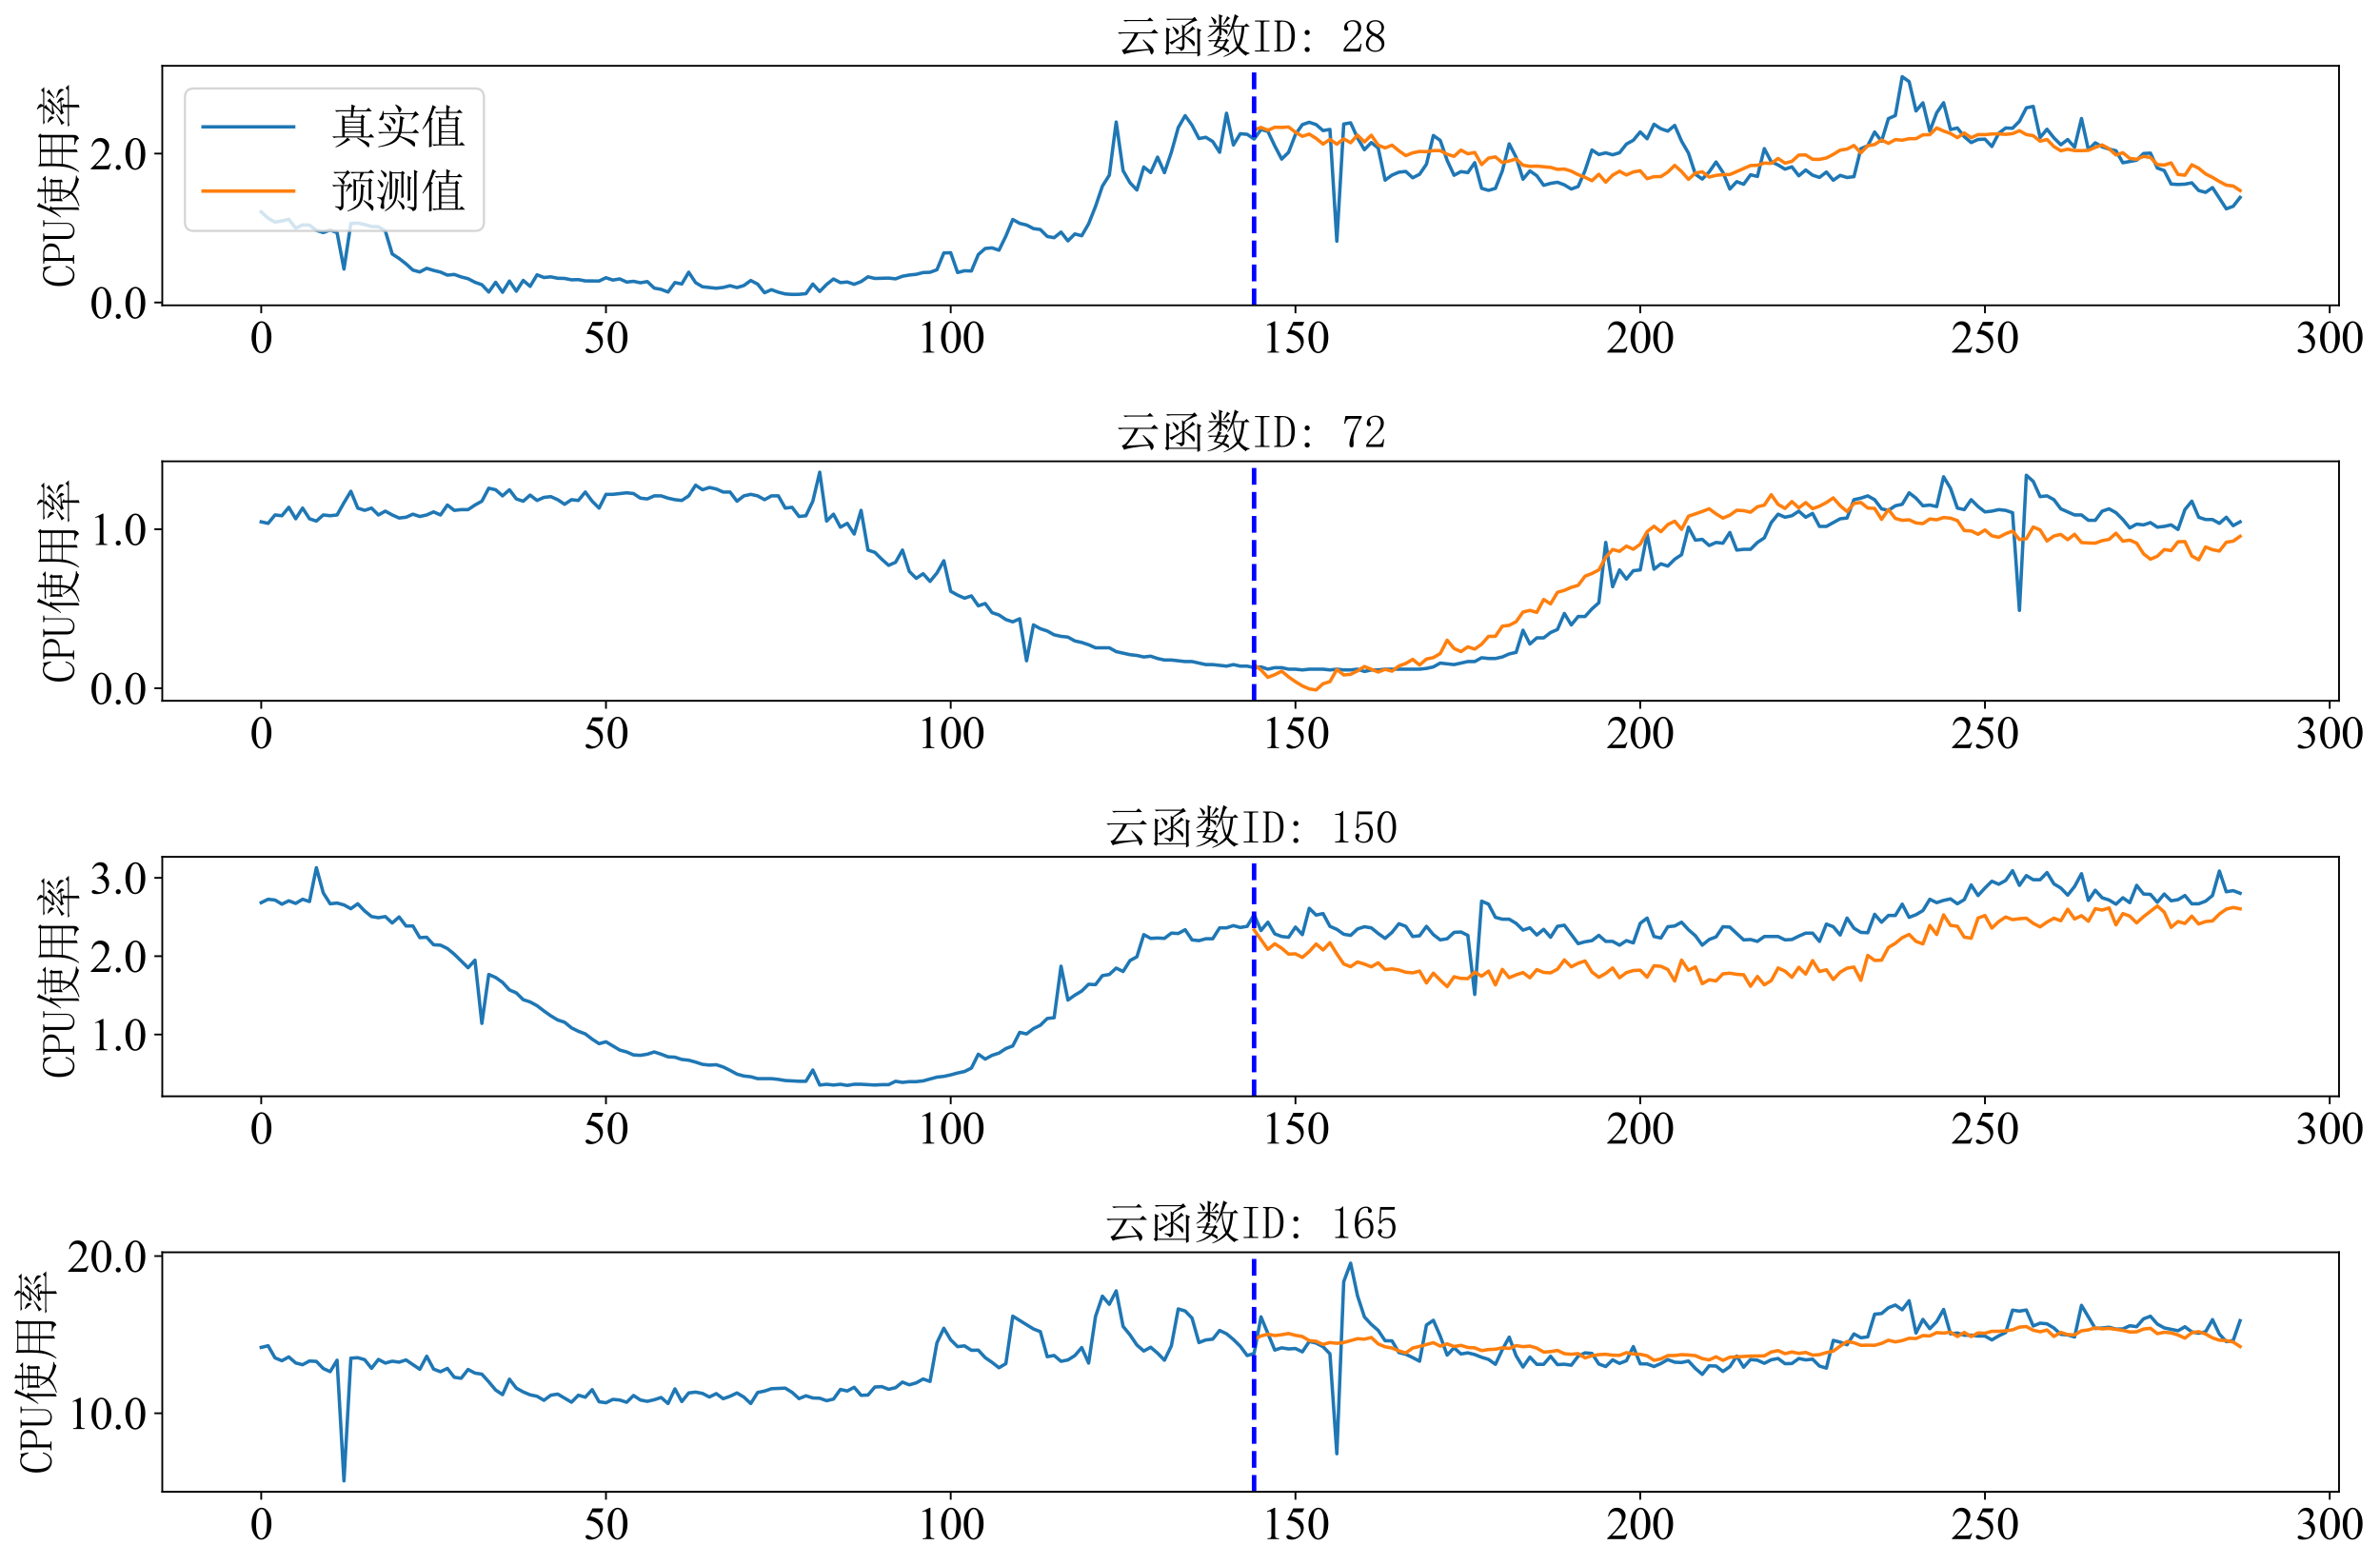 <?xml version="1.0" encoding="utf-8" standalone="no"?>
<!DOCTYPE svg PUBLIC "-//W3C//DTD SVG 1.1//EN"
  "http://www.w3.org/Graphics/SVG/1.1/DTD/svg11.dtd">
<svg xmlns:xlink="http://www.w3.org/1999/xlink" width="1050.655pt" height="690.954pt" viewBox="0 0 1050.655 690.954" xmlns="http://www.w3.org/2000/svg" version="1.1">
 <defs>
  <style type="text/css">*{stroke-linejoin: round; stroke-linecap: butt}</style>
 </defs>
 <g id="figure_1">
  <g id="patch_1">
   <path d="M 0 690.954 
L 1050.655 690.954 
L 1050.655 0 
L 0 0 
z
" style="fill: #ffffff"/>
  </g>
  <g id="axes_1">
   <g id="patch_2">
    <path d="M 71.638 134.788 
L 1032.564 134.788 
L 1032.564 29.059 
L 71.638 29.059 
z
" style="fill: #ffffff"/>
   </g>
   <g id="matplotlib.axis_1">
    <g id="xtick_1">
     <g id="line2d_1">
      <defs>
       <path id="mbbca882f4d" d="M 0 0 
L 0 3.5 
" style="stroke: #000000; stroke-width: 0.8"/>
      </defs>
      <g>
       <use xlink:href="#mbbca882f4d" x="115.316" y="134.788" style="stroke: #000000; stroke-width: 0.8"/>
      </g>
     </g>
     <g id="text_1">
      <!-- 0 -->
      <g transform="translate(110.316 155.676) scale(0.2 -0.2)">
       <defs>
        <path id="TimesNewRomanPSMT-30" d="M 231 2094 
Q 231 2819 450 3342 
Q 669 3866 1031 4122 
Q 1313 4325 1613 4325 
Q 2100 4325 2488 3828 
Q 2972 3213 2972 2159 
Q 2972 1422 2759 906 
Q 2547 391 2217 158 
Q 1888 -75 1581 -75 
Q 975 -75 572 641 
Q 231 1244 231 2094 
z
M 844 2016 
Q 844 1141 1059 588 
Q 1238 122 1591 122 
Q 1759 122 1940 273 
Q 2122 425 2216 781 
Q 2359 1319 2359 2297 
Q 2359 3022 2209 3506 
Q 2097 3866 1919 4016 
Q 1791 4119 1609 4119 
Q 1397 4119 1231 3928 
Q 1006 3669 925 3112 
Q 844 2556 844 2016 
z
" transform="scale(0.016)"/>
       </defs>
       <use xlink:href="#TimesNewRomanPSMT-30"/>
      </g>
     </g>
    </g>
    <g id="xtick_2">
     <g id="line2d_2">
      <g>
       <use xlink:href="#mbbca882f4d" x="267.506" y="134.788" style="stroke: #000000; stroke-width: 0.8"/>
      </g>
     </g>
     <g id="text_2">
      <!-- 50 -->
      <g transform="translate(257.506 155.676) scale(0.2 -0.2)">
       <defs>
        <path id="TimesNewRomanPSMT-35" d="M 2778 4238 
L 2534 3706 
L 1259 3706 
L 981 3138 
Q 1809 3016 2294 2522 
Q 2709 2097 2709 1522 
Q 2709 1188 2573 903 
Q 2438 619 2231 419 
Q 2025 219 1772 97 
Q 1413 -75 1034 -75 
Q 653 -75 479 54 
Q 306 184 306 341 
Q 306 428 378 495 
Q 450 563 559 563 
Q 641 563 702 538 
Q 763 513 909 409 
Q 1144 247 1384 247 
Q 1750 247 2026 523 
Q 2303 800 2303 1197 
Q 2303 1581 2056 1914 
Q 1809 2247 1375 2428 
Q 1034 2569 447 2591 
L 1259 4238 
L 2778 4238 
z
" transform="scale(0.016)"/>
       </defs>
       <use xlink:href="#TimesNewRomanPSMT-35"/>
       <use xlink:href="#TimesNewRomanPSMT-30" x="50"/>
      </g>
     </g>
    </g>
    <g id="xtick_3">
     <g id="line2d_3">
      <g>
       <use xlink:href="#mbbca882f4d" x="419.696" y="134.788" style="stroke: #000000; stroke-width: 0.8"/>
      </g>
     </g>
     <g id="text_3">
      <!-- 100 -->
      <g transform="translate(404.696 155.676) scale(0.2 -0.2)">
       <defs>
        <path id="TimesNewRomanPSMT-31" d="M 750 3822 
L 1781 4325 
L 1884 4325 
L 1884 747 
Q 1884 391 1914 303 
Q 1944 216 2037 169 
Q 2131 122 2419 116 
L 2419 0 
L 825 0 
L 825 116 
Q 1125 122 1212 167 
Q 1300 213 1334 289 
Q 1369 366 1369 747 
L 1369 3034 
Q 1369 3497 1338 3628 
Q 1316 3728 1258 3775 
Q 1200 3822 1119 3822 
Q 1003 3822 797 3725 
L 750 3822 
z
" transform="scale(0.016)"/>
       </defs>
       <use xlink:href="#TimesNewRomanPSMT-31"/>
       <use xlink:href="#TimesNewRomanPSMT-30" x="50"/>
       <use xlink:href="#TimesNewRomanPSMT-30" x="100"/>
      </g>
     </g>
    </g>
    <g id="xtick_4">
     <g id="line2d_4">
      <g>
       <use xlink:href="#mbbca882f4d" x="571.886" y="134.788" style="stroke: #000000; stroke-width: 0.8"/>
      </g>
     </g>
     <g id="text_4">
      <!-- 150 -->
      <g transform="translate(556.886 155.676) scale(0.2 -0.2)">
       <use xlink:href="#TimesNewRomanPSMT-31"/>
       <use xlink:href="#TimesNewRomanPSMT-35" x="50"/>
       <use xlink:href="#TimesNewRomanPSMT-30" x="100"/>
      </g>
     </g>
    </g>
    <g id="xtick_5">
     <g id="line2d_5">
      <g>
       <use xlink:href="#mbbca882f4d" x="724.075" y="134.788" style="stroke: #000000; stroke-width: 0.8"/>
      </g>
     </g>
     <g id="text_5">
      <!-- 200 -->
      <g transform="translate(709.075 155.676) scale(0.2 -0.2)">
       <defs>
        <path id="TimesNewRomanPSMT-32" d="M 2934 816 
L 2638 0 
L 138 0 
L 138 116 
Q 1241 1122 1691 1759 
Q 2141 2397 2141 2925 
Q 2141 3328 1894 3587 
Q 1647 3847 1303 3847 
Q 991 3847 742 3664 
Q 494 3481 375 3128 
L 259 3128 
Q 338 3706 661 4015 
Q 984 4325 1469 4325 
Q 1984 4325 2329 3994 
Q 2675 3663 2675 3213 
Q 2675 2891 2525 2569 
Q 2294 2063 1775 1497 
Q 997 647 803 472 
L 1909 472 
Q 2247 472 2383 497 
Q 2519 522 2628 598 
Q 2738 675 2819 816 
L 2934 816 
z
" transform="scale(0.016)"/>
       </defs>
       <use xlink:href="#TimesNewRomanPSMT-32"/>
       <use xlink:href="#TimesNewRomanPSMT-30" x="50"/>
       <use xlink:href="#TimesNewRomanPSMT-30" x="100"/>
      </g>
     </g>
    </g>
    <g id="xtick_6">
     <g id="line2d_6">
      <g>
       <use xlink:href="#mbbca882f4d" x="876.265" y="134.788" style="stroke: #000000; stroke-width: 0.8"/>
      </g>
     </g>
     <g id="text_6">
      <!-- 250 -->
      <g transform="translate(861.265 155.676) scale(0.2 -0.2)">
       <use xlink:href="#TimesNewRomanPSMT-32"/>
       <use xlink:href="#TimesNewRomanPSMT-35" x="50"/>
       <use xlink:href="#TimesNewRomanPSMT-30" x="100"/>
      </g>
     </g>
    </g>
    <g id="xtick_7">
     <g id="line2d_7">
      <g>
       <use xlink:href="#mbbca882f4d" x="1028.455" y="134.788" style="stroke: #000000; stroke-width: 0.8"/>
      </g>
     </g>
     <g id="text_7">
      <!-- 300 -->
      <g transform="translate(1013.455 155.676) scale(0.2 -0.2)">
       <defs>
        <path id="TimesNewRomanPSMT-33" d="M 325 3431 
Q 506 3859 782 4092 
Q 1059 4325 1472 4325 
Q 1981 4325 2253 3994 
Q 2459 3747 2459 3466 
Q 2459 3003 1878 2509 
Q 2269 2356 2469 2072 
Q 2669 1788 2669 1403 
Q 2669 853 2319 450 
Q 1863 -75 997 -75 
Q 569 -75 414 31 
Q 259 138 259 259 
Q 259 350 332 419 
Q 406 488 509 488 
Q 588 488 669 463 
Q 722 447 909 348 
Q 1097 250 1169 231 
Q 1284 197 1416 197 
Q 1734 197 1970 444 
Q 2206 691 2206 1028 
Q 2206 1275 2097 1509 
Q 2016 1684 1919 1775 
Q 1784 1900 1550 2001 
Q 1316 2103 1072 2103 
L 972 2103 
L 972 2197 
Q 1219 2228 1467 2375 
Q 1716 2522 1828 2728 
Q 1941 2934 1941 3181 
Q 1941 3503 1739 3701 
Q 1538 3900 1238 3900 
Q 753 3900 428 3381 
L 325 3431 
z
" transform="scale(0.016)"/>
       </defs>
       <use xlink:href="#TimesNewRomanPSMT-33"/>
       <use xlink:href="#TimesNewRomanPSMT-30" x="50"/>
       <use xlink:href="#TimesNewRomanPSMT-30" x="100"/>
      </g>
     </g>
    </g>
   </g>
   <g id="matplotlib.axis_2">
    <g id="ytick_1">
     <g id="line2d_8">
      <defs>
       <path id="mc832bf3373" d="M 0 0 
L -3.5 0 
" style="stroke: #000000; stroke-width: 0.8"/>
      </defs>
      <g>
       <use xlink:href="#mc832bf3373" x="71.638" y="133.552" style="stroke: #000000; stroke-width: 0.8"/>
      </g>
     </g>
     <g id="text_8">
      <!-- 0.0 -->
      <g transform="translate(39.638 140.496) scale(0.2 -0.2)">
       <defs>
        <path id="TimesNewRomanPSMT-2e" d="M 800 606 
Q 947 606 1047 504 
Q 1147 403 1147 259 
Q 1147 116 1045 14 
Q 944 -88 800 -88 
Q 656 -88 554 14 
Q 453 116 453 259 
Q 453 406 554 506 
Q 656 606 800 606 
z
" transform="scale(0.016)"/>
       </defs>
       <use xlink:href="#TimesNewRomanPSMT-30"/>
       <use xlink:href="#TimesNewRomanPSMT-2e" x="50"/>
       <use xlink:href="#TimesNewRomanPSMT-30" x="75"/>
      </g>
     </g>
    </g>
    <g id="ytick_2">
     <g id="line2d_9">
      <g>
       <use xlink:href="#mc832bf3373" x="71.638" y="67.804" style="stroke: #000000; stroke-width: 0.8"/>
      </g>
     </g>
     <g id="text_9">
      <!-- 2.0 -->
      <g transform="translate(39.638 74.748) scale(0.2 -0.2)">
       <use xlink:href="#TimesNewRomanPSMT-32"/>
       <use xlink:href="#TimesNewRomanPSMT-2e" x="50"/>
       <use xlink:href="#TimesNewRomanPSMT-30" x="75"/>
      </g>
     </g>
    </g>
    <g id="text_10">
     <!-- CPU使用率 -->
     <g transform="translate(33.059 126.924) rotate(-90) scale(0.2 -0.2)">
      <defs>
       <path id="SimSun-43" d="M 1725 50 
Q 1025 50 612 575 
Q 200 1100 200 2225 
Q 200 3175 637 3800 
Q 1075 4425 1825 4425 
Q 2000 4425 2175 4375 
Q 2350 4300 2475 4300 
Q 2575 4300 2637 4325 
Q 2700 4350 2750 4425 
L 2975 3325 
L 2825 3275 
Q 2675 3750 2425 4000 
Q 2175 4250 1775 4250 
Q 1250 4250 962 3675 
Q 675 3100 675 2250 
Q 675 1325 925 800 
Q 1175 275 1750 275 
Q 2150 275 2437 562 
Q 2725 850 2825 1325 
L 2975 1250 
Q 2850 725 2512 387 
Q 2175 50 1725 50 
z
" transform="scale(0.016)"/>
       <path id="SimSun-50" d="M 950 2100 
L 950 450 
Q 950 350 1012 300 
Q 1075 250 1175 250 
L 1350 250 
L 1350 100 
L 150 100 
L 150 250 
L 325 250 
Q 450 250 500 300 
Q 550 350 550 450 
L 550 4025 
Q 550 4125 500 4175 
Q 450 4225 325 4225 
L 175 4225 
L 175 4375 
L 1650 4375 
Q 2275 4375 2612 4062 
Q 2950 3750 2950 3275 
Q 2950 2700 2587 2400 
Q 2225 2100 1725 2100 
L 950 2100 
z
M 1575 2250 
Q 1950 2250 2237 2475 
Q 2525 2700 2525 3250 
Q 2525 3750 2287 3987 
Q 2050 4225 1525 4225 
L 1175 4225 
Q 1075 4225 1012 4175 
Q 950 4125 950 4025 
L 950 2250 
L 1575 2250 
z
" transform="scale(0.016)"/>
       <path id="SimSun-55" d="M 1625 250 
Q 2000 250 2262 500 
Q 2525 750 2525 1125 
L 2525 4025 
Q 2525 4125 2475 4175 
Q 2425 4225 2300 4225 
L 2150 4225 
L 2150 4375 
L 3050 4375 
L 3050 4225 
L 2900 4225 
Q 2800 4225 2737 4175 
Q 2675 4125 2675 4025 
L 2675 1125 
Q 2675 625 2337 337 
Q 2000 50 1575 50 
Q 1125 50 787 300 
Q 450 550 450 1100 
L 450 4025 
Q 450 4125 400 4175 
Q 350 4225 225 4225 
L 100 4225 
L 100 4375 
L 1200 4375 
L 1200 4225 
L 1075 4225 
Q 975 4225 912 4175 
Q 850 4125 850 4025 
L 850 1100 
Q 850 600 1062 425 
Q 1275 250 1625 250 
z
" transform="scale(0.016)"/>
       <path id="SimSun-4f7f" d="M 2875 3150 
L 2875 2100 
L 3825 2100 
Q 3850 2825 3850 3150 
L 2875 3150 
z
M 4175 3150 
Q 4175 2800 4150 2100 
L 5150 2100 
L 5150 3150 
L 4175 3150 
z
M 5475 3100 
L 5475 2425 
Q 5475 2100 5500 1800 
L 5150 1675 
L 5150 1950 
L 4150 1950 
Q 4125 1175 3875 600 
Q 4275 275 4875 75 
Q 5475 -125 6075 -150 
L 6075 -250 
Q 5700 -300 5600 -575 
Q 4525 -325 3725 350 
Q 3425 25 2925 -225 
Q 2425 -475 1875 -650 
L 1825 -550 
Q 2400 -325 2850 -25 
Q 3300 275 3500 575 
Q 3200 925 2825 1650 
L 2900 1700 
Q 3325 1100 3625 825 
Q 3800 1300 3825 1950 
L 2875 1950 
L 2875 1825 
L 2525 1675 
Q 2550 2075 2550 2562 
Q 2550 3050 2525 3500 
L 2875 3300 
L 3850 3300 
L 3850 4025 
L 2975 4025 
Q 2650 4025 2375 3950 
L 2150 4175 
L 3850 4175 
L 3850 4525 
Q 3850 4775 3825 5225 
L 4350 5000 
L 4175 4825 
L 4175 4175 
L 5300 4175 
L 5600 4475 
L 6050 4025 
L 4175 4025 
L 4175 3300 
L 5100 3300 
L 5275 3525 
L 5650 3225 
L 5475 3100 
z
M 1675 3175 
L 1675 -450 
L 1325 -625 
Q 1350 -75 1350 350 
L 1350 3200 
Q 900 2475 350 1900 
L 275 1950 
Q 700 2525 1112 3400 
Q 1525 4275 1800 5250 
L 2325 4925 
L 2125 4800 
Q 1725 3925 1500 3525 
L 1875 3325 
L 1675 3175 
z
" transform="scale(0.016)"/>
       <path id="SimSun-7528" d="M 3400 3150 
L 3400 1825 
L 5075 1825 
L 5075 3150 
L 3400 3150 
z
M 4075 100 
Q 4725 50 4900 62 
Q 5075 75 5075 400 
L 5075 1675 
L 3400 1675 
Q 3400 75 3425 -225 
L 3050 -400 
Q 3075 1025 3075 1675 
L 1425 1675 
Q 1250 350 375 -600 
L 300 -550 
Q 775 225 950 1025 
Q 1125 1825 1125 3225 
Q 1125 4625 1100 5075 
L 1475 4825 
L 5050 4825 
L 5225 5100 
L 5625 4800 
L 5425 4600 
L 5425 225 
Q 5450 -400 4875 -575 
Q 4825 -150 4075 -25 
L 4075 100 
z
M 1475 4675 
L 1475 3300 
L 3075 3300 
L 3075 4675 
L 1475 4675 
z
M 3400 4675 
L 3400 3300 
L 5075 3300 
L 5075 4675 
L 3400 4675 
z
M 1475 3150 
Q 1450 2100 1425 1825 
L 3075 1825 
L 3075 3150 
L 1475 3150 
z
" transform="scale(0.016)"/>
       <path id="SimSun-7387" d="M 875 3725 
L 925 3800 
Q 1375 3650 1550 3525 
Q 1725 3400 1725 3250 
Q 1725 3175 1662 3025 
Q 1600 2875 1550 2875 
Q 1500 2875 1425 3050 
Q 1275 3325 875 3725 
z
M 550 1850 
Q 875 1925 2000 2575 
L 2050 2500 
Q 1675 2225 1337 1937 
Q 1000 1650 875 1425 
L 550 1850 
z
M 5200 3450 
Q 4800 3150 4275 2800 
L 4225 2875 
Q 4775 3400 5050 3925 
L 5450 3525 
L 5200 3450 
z
M 4325 2500 
L 4350 2575 
Q 5225 2350 5375 2212 
Q 5525 2075 5525 1900 
Q 5525 1775 5487 1662 
Q 5450 1550 5400 1550 
Q 5325 1550 5200 1800 
Q 4975 2150 4325 2500 
z
M 3150 3900 
Q 2500 3300 2300 3150 
Q 2800 3150 3400 3175 
Q 3700 3500 3850 3825 
L 4250 3450 
Q 4050 3400 3450 2825 
Q 2850 2250 2475 1950 
Q 3150 1975 3850 2000 
Q 3750 2175 3550 2450 
L 3600 2500 
Q 4050 2250 4200 2100 
Q 4350 1950 4350 1850 
Q 4350 1775 4250 1625 
Q 4150 1475 4100 1475 
Q 4075 1475 4050 1550 
Q 4000 1700 3900 1900 
Q 3650 1875 3075 1800 
L 3500 1550 
L 3325 1425 
L 3325 975 
L 5325 975 
L 5650 1300 
L 6100 825 
L 3325 825 
Q 3325 -275 3350 -525 
L 2975 -650 
Q 3000 0 3000 825 
L 1125 825 
Q 800 825 525 750 
L 300 975 
L 3000 975 
L 3000 1775 
Q 2450 1700 2200 1525 
L 1950 1950 
Q 2275 1950 2675 2350 
Q 3075 2750 3325 3050 
Q 2400 2950 2150 2775 
L 1950 3175 
Q 2150 3150 2475 3575 
Q 2800 4000 2900 4225 
L 1450 4225 
Q 1125 4225 850 4150 
L 625 4375 
L 3100 4375 
Q 3050 4800 2675 5200 
L 2725 5250 
Q 3225 5050 3337 4912 
Q 3450 4775 3450 4700 
Q 3450 4550 3250 4375 
L 5025 4375 
L 5350 4675 
L 5775 4225 
L 3050 4225 
L 3375 3950 
L 3150 3900 
z
" transform="scale(0.016)"/>
      </defs>
      <use xlink:href="#SimSun-43"/>
      <use xlink:href="#SimSun-50" x="50"/>
      <use xlink:href="#SimSun-55" x="100"/>
      <use xlink:href="#SimSun-4f7f" x="150"/>
      <use xlink:href="#SimSun-7528" x="250"/>
      <use xlink:href="#SimSun-7387" x="350"/>
     </g>
    </g>
   </g>
   <g id="line2d_10">
    <path d="M 115.316 93.512 
L 118.36 96.332 
L 121.404 98.048 
L 124.447 97.536 
L 127.491 96.826 
L 130.535 100.751 
L 133.579 99.311 
L 136.623 99.39 
L 139.666 101.717 
L 142.71 102.664 
L 145.754 101.559 
L 148.798 102.703 
L 151.842 118.779 
L 154.885 98.66 
L 157.929 98.502 
L 160.973 99.133 
L 164.017 100.001 
L 167.061 100.1 
L 170.104 101.974 
L 173.148 112.125 
L 176.192 114.117 
L 179.236 116.484 
L 182.28 119.246 
L 185.323 120.061 
L 188.367 118.443 
L 191.411 119.39 
L 194.455 120.113 
L 197.499 121.455 
L 200.542 121.165 
L 203.586 122.257 
L 206.63 123.033 
L 209.674 124.624 
L 212.717 125.689 
L 215.761 128.917 
L 218.805 124.637 
L 221.849 129.029 
L 224.893 124.072 
L 227.936 128.549 
L 230.98 123.795 
L 234.024 126.419 
L 237.068 121.323 
L 240.112 122.507 
L 243.155 122.224 
L 246.199 122.842 
L 249.243 122.921 
L 252.287 123.526 
L 255.331 123.44 
L 258.374 124.019 
L 264.462 124.058 
L 267.506 122.618 
L 270.55 123.638 
L 273.593 123.125 
L 276.637 124.525 
L 279.681 124.196 
L 282.725 124.841 
L 285.769 124.308 
L 288.812 127.195 
L 291.856 127.747 
L 294.9 128.93 
L 297.944 124.755 
L 300.988 125.36 
L 304.031 120.179 
L 307.075 124.782 
L 310.119 126.596 
L 316.207 127.26 
L 319.25 126.892 
L 322.294 126.136 
L 325.338 126.964 
L 328.382 126.051 
L 331.426 123.841 
L 334.469 125.426 
L 337.513 129.239 
L 340.557 127.891 
L 343.601 128.996 
L 346.645 129.772 
L 349.688 129.982 
L 352.732 129.936 
L 355.776 129.64 
L 358.82 125.393 
L 361.864 128.68 
L 364.907 125.571 
L 367.951 123.177 
L 370.995 124.755 
L 374.039 124.492 
L 377.083 125.505 
L 380.126 124.321 
L 383.17 122.204 
L 386.214 122.928 
L 392.302 122.77 
L 395.345 123.098 
L 398.389 121.954 
L 401.433 121.415 
L 404.477 121.1 
L 407.52 120.324 
L 410.564 120.206 
L 413.608 119.088 
L 416.652 111.678 
L 419.696 111.579 
L 422.739 120.311 
L 425.783 119.535 
L 428.827 119.64 
L 431.871 112.395 
L 434.915 109.692 
L 437.958 109.429 
L 441.002 110.455 
L 444.046 104.222 
L 447.09 96.904 
L 450.134 98.601 
L 453.177 99.337 
L 456.221 100.915 
L 459.265 101.336 
L 462.309 104.387 
L 465.353 104.939 
L 468.396 102.467 
L 471.44 106.333 
L 474.484 103.282 
L 477.528 104.071 
L 480.572 98.811 
L 483.615 91.145 
L 486.659 82.17 
L 489.703 77.338 
L 492.747 53.886 
L 495.791 75.365 
L 498.834 80.658 
L 501.878 83.88 
L 504.922 73.722 
L 507.966 76.187 
L 511.01 69.382 
L 514.053 76.22 
L 517.097 67.246 
L 520.141 56.325 
L 523.185 51.065 
L 526.229 55.286 
L 529.272 61.164 
L 532.316 60.612 
L 535.36 62.472 
L 538.404 67.219 
L 541.448 50 
L 544.491 64.004 
L 547.535 59.034 
L 550.579 59.31 
L 553.623 61.401 
L 556.667 57.179 
L 559.71 58.008 
L 562.754 64.412 
L 565.798 70.237 
L 568.842 67.246 
L 571.886 59.356 
L 574.929 55.01 
L 577.973 53.984 
L 581.017 55.01 
L 584.061 57.653 
L 587.105 57.14 
L 590.148 106.491 
L 593.192 54.773 
L 596.236 54.221 
L 599.28 60.888 
L 602.323 66.095 
L 605.367 62.939 
L 608.411 65.345 
L 611.455 79.54 
L 614.499 77.305 
L 617.542 76.023 
L 620.586 75.694 
L 623.63 78.488 
L 626.674 76.943 
L 629.718 72.472 
L 632.761 59.823 
L 635.805 61.992 
L 638.849 70.802 
L 641.893 77.371 
L 644.937 75.76 
L 647.98 76.187 
L 651.024 71.815 
L 654.068 83.124 
L 657.112 84.044 
L 660.156 83.157 
L 663.199 75.464 
L 666.243 63.511 
L 669.287 69.448 
L 672.331 79.113 
L 675.375 75.464 
L 678.418 77.568 
L 681.462 81.809 
L 684.506 80.954 
L 687.55 80.461 
L 690.594 81.611 
L 693.637 83.452 
L 696.681 82.335 
L 699.725 75.3 
L 702.769 66.213 
L 705.813 68.225 
L 708.856 67.476 
L 711.9 68.343 
L 714.944 67.436 
L 717.988 63.61 
L 721.032 61.913 
L 724.075 58.245 
L 727.119 61.243 
L 730.163 54.852 
L 733.207 56.824 
L 736.251 57.89 
L 739.294 55.365 
L 742.338 62.347 
L 745.382 67.594 
L 748.426 76.937 
L 751.47 79.047 
L 754.513 75.891 
L 757.557 71.513 
L 760.601 76.115 
L 763.645 83.452 
L 766.689 80.198 
L 769.732 81.348 
L 772.776 77.173 
L 775.82 77.897 
L 778.864 65.622 
L 781.908 71.388 
L 784.951 72.834 
L 787.995 74.675 
L 791.039 73.656 
L 794.083 77.601 
L 797.126 75.037 
L 800.17 77.338 
L 803.214 78.324 
L 806.258 75.957 
L 809.302 79.573 
L 812.345 77.436 
L 815.389 78.357 
L 818.433 77.995 
L 821.477 65.654 
L 824.521 64.359 
L 827.564 58.284 
L 830.608 62.347 
L 833.652 52.367 
L 836.696 51.006 
L 839.74 33.865 
L 842.783 36.028 
L 845.827 48.961 
L 848.871 45.417 
L 851.915 57.929 
L 854.959 49.803 
L 858.002 45.345 
L 861.046 57.179 
L 864.09 56.509 
L 867.134 60.335 
L 870.178 62.939 
L 873.221 61.558 
L 876.265 61.44 
L 879.309 64.675 
L 882.353 58.836 
L 885.397 56.509 
L 888.44 56.627 
L 891.484 53.544 
L 894.528 47.626 
L 897.572 46.982 
L 900.616 60.73 
L 903.659 57.061 
L 906.703 60.848 
L 909.747 63.925 
L 912.791 61.598 
L 915.835 64.99 
L 918.878 52.327 
L 921.922 66.069 
L 924.966 63.057 
L 928.01 64.819 
L 931.054 65.832 
L 934.097 66.555 
L 937.141 71.848 
L 943.229 70.73 
L 946.273 67.771 
L 949.316 67.607 
L 952.36 74.182 
L 955.404 75.3 
L 958.448 81.243 
L 961.492 81.454 
L 964.535 81.296 
L 967.579 80.717 
L 970.623 84.11 
L 973.667 84.925 
L 976.711 82.821 
L 982.798 92.184 
L 985.842 91.079 
L 988.886 87.161 
L 988.886 87.161 
" clip-path="url(#p8087487d41)" style="fill: none; stroke: #1f77b4; stroke-width: 1.5; stroke-linecap: square"/>
   </g>
   <g id="line2d_11">
    <path d="M 553.623 57.384 
L 556.667 56.248 
L 559.71 57.509 
L 562.754 56.179 
L 565.798 56.248 
L 568.842 56.056 
L 571.886 58.367 
L 574.929 60.173 
L 577.973 59.197 
L 581.017 61.107 
L 584.061 63.593 
L 587.105 61.541 
L 590.148 63.64 
L 593.192 61.295 
L 596.236 63.014 
L 599.28 59.655 
L 602.323 62.662 
L 605.367 59.708 
L 608.411 64.059 
L 611.455 65.316 
L 614.499 64.095 
L 617.542 66.56 
L 620.586 68.706 
L 623.63 67.482 
L 626.674 66.85 
L 629.718 66.957 
L 632.761 66.479 
L 635.805 66.493 
L 638.849 68.094 
L 641.893 69.013 
L 644.937 66.261 
L 647.98 67.907 
L 651.024 67.313 
L 654.068 72.665 
L 657.112 69.786 
L 660.156 69.278 
L 663.199 71.776 
L 666.243 71.061 
L 669.287 70.208 
L 672.331 72.948 
L 675.375 73.436 
L 678.418 73.342 
L 684.506 73.895 
L 687.55 74.76 
L 690.594 74.624 
L 693.637 75.542 
L 696.681 77.111 
L 699.725 78.294 
L 702.769 79.778 
L 705.813 76.928 
L 708.856 80.43 
L 711.9 77.327 
L 714.944 75.595 
L 717.988 77.248 
L 721.032 75.913 
L 724.075 75.387 
L 727.119 78.883 
L 730.163 77.985 
L 733.207 77.972 
L 736.251 75.973 
L 739.294 73.004 
L 742.338 75.742 
L 745.382 79.185 
L 748.426 76.399 
L 751.47 75.844 
L 754.513 78.158 
L 757.557 77.42 
L 760.601 77.095 
L 763.645 77.046 
L 772.776 73.089 
L 775.82 72.957 
L 778.864 72.002 
L 781.908 72.122 
L 784.951 69.977 
L 787.995 72.01 
L 791.039 71.216 
L 794.083 68.47 
L 797.126 68.403 
L 800.17 70.315 
L 803.214 70.37 
L 806.258 69.726 
L 809.302 68.162 
L 812.345 66.292 
L 815.389 65.792 
L 818.433 64.245 
L 821.477 67.497 
L 824.521 64.313 
L 827.564 63.797 
L 830.608 61.799 
L 833.652 63.289 
L 836.696 61.633 
L 839.74 61.886 
L 842.783 61.218 
L 845.827 61.216 
L 848.871 59.523 
L 851.915 59.448 
L 854.959 56.485 
L 858.002 57.847 
L 861.046 58.93 
L 864.09 60.77 
L 867.134 58.729 
L 870.178 60.802 
L 873.221 59.414 
L 876.265 59.439 
L 879.309 59.16 
L 882.353 59.086 
L 885.397 59.318 
L 888.44 58.989 
L 891.484 57.712 
L 894.528 59.404 
L 897.572 59.911 
L 900.616 62.337 
L 903.659 61.58 
L 906.703 64.717 
L 909.747 66.571 
L 912.791 65.859 
L 915.835 66.47 
L 918.878 66.505 
L 921.922 66.373 
L 924.966 65.086 
L 928.01 63.994 
L 931.054 65.672 
L 934.097 68.417 
L 937.141 67.432 
L 940.185 69.931 
L 943.229 70.311 
L 946.273 69.057 
L 949.316 69.51 
L 952.36 72.668 
L 955.404 72.88 
L 958.448 71.912 
L 961.492 77.005 
L 964.535 77.349 
L 967.579 72.753 
L 970.623 74.286 
L 973.667 76.773 
L 976.711 78.321 
L 979.754 80.119 
L 982.798 81.756 
L 985.842 82.119 
L 988.886 84.108 
L 988.886 84.108 
" clip-path="url(#p8087487d41)" style="fill: none; stroke: #ff7f0e; stroke-width: 1.5; stroke-linecap: square"/>
   </g>
   <g id="line2d_12">
    <path d="M 553.623 134.788 
L 553.623 29.059 
" clip-path="url(#p8087487d41)" style="fill: none; stroke-dasharray: 7.4,3.2; stroke-dashoffset: 0; stroke: #0000ff; stroke-width: 2"/>
   </g>
   <g id="patch_3">
    <path d="M 71.638 134.788 
L 71.638 29.059 
" style="fill: none; stroke: #000000; stroke-width: 0.8; stroke-linejoin: miter; stroke-linecap: square"/>
   </g>
   <g id="patch_4">
    <path d="M 1032.564 134.788 
L 1032.564 29.059 
" style="fill: none; stroke: #000000; stroke-width: 0.8; stroke-linejoin: miter; stroke-linecap: square"/>
   </g>
   <g id="patch_5">
    <path d="M 71.638 134.788 
L 1032.564 134.788 
" style="fill: none; stroke: #000000; stroke-width: 0.8; stroke-linejoin: miter; stroke-linecap: square"/>
   </g>
   <g id="patch_6">
    <path d="M 71.638 29.059 
L 1032.564 29.059 
" style="fill: none; stroke: #000000; stroke-width: 0.8; stroke-linejoin: miter; stroke-linecap: square"/>
   </g>
   <g id="text_11">
    <!-- 云函数ID: 28 -->
    <g transform="translate(492.101 23.059) scale(0.2 -0.2)">
     <defs>
      <path id="SimSun-4e91" d="M 1200 4450 
L 4500 4450 
L 4850 4800 
L 5350 4300 
L 1975 4300 
Q 1700 4300 1425 4225 
L 1200 4450 
z
M 1600 275 
Q 2300 300 4725 450 
Q 4425 975 3850 1700 
L 3925 1775 
Q 5200 725 5287 500 
Q 5375 275 5375 175 
Q 5375 0 5250 -162 
Q 5125 -325 5075 -325 
Q 5025 -325 4975 -200 
Q 4875 50 4775 300 
Q 1650 -25 1300 -300 
L 975 300 
Q 1225 350 1462 550 
Q 1700 750 2150 1462 
Q 2600 2175 2725 2600 
L 1250 2600 
Q 925 2600 650 2525 
L 425 2750 
L 5025 2750 
L 5450 3175 
L 6025 2600 
L 3250 2600 
Q 3000 2025 2500 1375 
Q 2000 725 1600 275 
z
" transform="scale(0.016)"/>
      <path id="SimSun-51fd" d="M 3050 2275 
L 3050 3000 
Q 3050 3450 3025 3800 
L 3275 3625 
L 4450 4475 
L 1650 4475 
Q 1325 4475 1050 4400 
L 825 4625 
L 4450 4625 
L 4775 4875 
L 5150 4375 
Q 4875 4325 4550 4175 
Q 4225 4025 3400 3550 
L 3550 3450 
L 3375 3325 
L 3375 2400 
Q 4250 3225 4475 3600 
L 4875 3150 
L 4625 3125 
Q 3625 2425 3400 2275 
Q 4575 1675 4687 1487 
Q 4800 1300 4800 1150 
Q 4800 1025 4750 925 
Q 4700 825 4675 825 
Q 4575 825 4375 1150 
Q 4075 1600 3375 2150 
L 3375 725 
Q 3375 350 2875 150 
Q 2850 450 2200 650 
L 2200 750 
Q 2800 675 2925 700 
Q 3050 725 3050 850 
L 3050 2100 
Q 1850 1300 1625 1025 
L 1275 1400 
Q 1575 1475 2087 1725 
Q 2600 1975 3050 2275 
z
M 1700 3475 
L 1775 3550 
Q 2350 3200 2475 3025 
Q 2600 2850 2600 2775 
Q 2600 2650 2500 2525 
Q 2400 2400 2350 2400 
Q 2275 2400 2225 2575 
Q 2150 2875 1700 3475 
z
M 5150 0 
L 5150 2175 
Q 5150 2725 5125 3325 
L 5725 3050 
L 5500 2850 
L 5500 525 
Q 5500 100 5525 -400 
L 5150 -600 
L 5150 -150 
L 1250 -150 
L 1000 -375 
L 675 -50 
L 875 125 
L 875 2375 
Q 875 2800 850 3425 
L 1450 3150 
L 1225 2975 
L 1225 0 
L 5150 0 
z
" transform="scale(0.016)"/>
      <path id="SimSun-6570" d="M 1875 1525 
Q 1675 1200 1500 900 
Q 1825 825 2275 725 
Q 2500 975 2725 1525 
L 1875 1525 
z
M 850 4900 
Q 1325 4600 1425 4450 
Q 1525 4300 1525 4225 
Q 1525 4100 1437 3975 
Q 1350 3850 1300 3850 
Q 1225 3850 1150 4100 
Q 1050 4450 775 4850 
L 850 4900 
z
M 3000 4975 
L 3450 4675 
Q 3250 4625 3100 4425 
Q 2925 4225 2525 3825 
L 2450 3875 
Q 2925 4625 3000 4975 
z
M 1875 5250 
L 2425 5000 
L 2225 4825 
L 2225 3675 
L 2850 3675 
L 3125 3950 
L 3550 3525 
L 2225 3525 
L 2225 3300 
Q 2800 3175 2937 3062 
Q 3075 2950 3075 2775 
Q 3075 2700 3050 2587 
Q 3025 2475 2975 2475 
Q 2925 2475 2800 2650 
Q 2600 2925 2225 3175 
L 2225 2400 
L 1925 2200 
L 2275 2050 
Q 2150 2000 1950 1675 
L 2725 1675 
L 2900 1900 
L 3275 1575 
L 3050 1450 
Q 2800 875 2600 650 
Q 3000 550 3137 437 
Q 3275 325 3275 150 
Q 3275 -25 3200 -25 
Q 3125 -25 3025 75 
Q 2750 275 2400 425 
Q 1525 -275 325 -500 
L 300 -425 
Q 1450 -50 2100 550 
Q 1600 725 1125 800 
Q 1225 950 1525 1525 
L 1200 1525 
Q 875 1525 600 1450 
L 375 1675 
L 1575 1675 
Q 1675 1925 1775 2275 
L 1900 2225 
L 1900 3250 
Q 1225 2475 350 2050 
L 300 2125 
Q 1225 2775 1700 3525 
L 1250 3525 
Q 925 3525 650 3450 
L 425 3675 
L 1900 3675 
Q 1900 4575 1875 5250 
z
M 3925 3525 
Q 4050 2075 4525 1100 
Q 4925 1950 5025 3525 
L 3925 3525 
z
M 4050 5250 
L 4625 4925 
Q 4425 4850 4325 4625 
Q 4225 4400 3950 3675 
L 5375 3675 
L 5675 3975 
L 6125 3525 
L 5400 3525 
Q 5250 1675 4750 775 
Q 5325 75 6100 -100 
L 6100 -200 
Q 5625 -275 5600 -500 
Q 4950 -50 4525 525 
Q 3700 -275 2550 -650 
L 2500 -575 
Q 3650 -50 4325 800 
Q 3850 1975 3825 3375 
Q 3575 2725 3100 2150 
L 3025 2200 
Q 3625 3200 4050 5250 
z
" transform="scale(0.016)"/>
      <path id="SimSun-49" d="M 600 4225 
L 600 4375 
L 2600 4375 
L 2600 4225 
L 2025 4225 
Q 1925 4225 1862 4175 
Q 1800 4125 1800 4025 
L 1800 450 
Q 1800 350 1862 300 
Q 1925 250 2025 250 
L 2600 250 
L 2600 100 
L 600 100 
L 600 250 
L 1175 250 
Q 1300 250 1350 300 
Q 1400 350 1400 450 
L 1400 4025 
Q 1400 4125 1350 4175 
Q 1300 4225 1175 4225 
L 600 4225 
z
" transform="scale(0.016)"/>
      <path id="SimSun-44" d="M 2500 2275 
Q 2500 3350 2175 3787 
Q 1850 4225 1275 4225 
Q 1100 4225 1012 4175 
Q 925 4125 925 4025 
L 925 450 
Q 925 350 1000 300 
Q 1075 250 1200 250 
Q 1750 250 2125 662 
Q 2500 1075 2500 2275 
z
M 525 4025 
Q 525 4125 475 4175 
Q 425 4225 300 4225 
L 150 4225 
L 150 4375 
L 1275 4375 
Q 2050 4375 2512 3875 
Q 2975 3375 2975 2325 
Q 2975 1175 2525 637 
Q 2075 100 1200 100 
L 125 100 
L 125 250 
L 300 250 
Q 425 250 475 300 
Q 525 350 525 450 
L 525 4025 
z
" transform="scale(0.016)"/>
      <path id="SimSun-3a" d="M 1900 2725 
Q 1900 2575 1800 2475 
Q 1700 2375 1550 2375 
Q 1400 2375 1300 2475 
Q 1200 2575 1200 2725 
Q 1200 2875 1300 2975 
Q 1400 3075 1550 3075 
Q 1700 3075 1800 2975 
Q 1900 2875 1900 2725 
z
M 1900 375 
Q 1900 225 1800 125 
Q 1700 25 1550 25 
Q 1400 25 1300 125 
Q 1200 225 1200 375 
Q 1200 525 1300 625 
Q 1400 725 1550 725 
Q 1700 725 1800 625 
Q 1900 525 1900 375 
z
" transform="scale(0.016)"/>
      <path id="SimSun-20" d="M 0 0 
Q 0 0 0 0 
z
" transform="scale(0.016)"/>
      <path id="SimSun-32" d="M 2325 3325 
Q 2325 3775 2125 4012 
Q 1925 4250 1525 4250 
Q 1225 4250 1012 4087 
Q 800 3925 800 3675 
Q 800 3525 900 3425 
Q 975 3325 975 3225 
Q 975 3100 912 3037 
Q 850 2975 725 2975 
Q 575 2975 487 3062 
Q 400 3150 400 3350 
Q 400 3875 775 4150 
Q 1150 4425 1575 4425 
Q 2175 4425 2462 4125 
Q 2750 3825 2750 3375 
Q 2750 3075 2612 2775 
Q 2475 2475 2175 2200 
Q 1450 1500 1062 1062 
Q 675 625 600 475 
L 2075 475 
Q 2300 475 2450 650 
Q 2600 825 2650 1175 
L 2800 1175 
L 2650 100 
L 325 100 
L 325 425 
Q 450 650 737 1000 
Q 1025 1350 1500 1825 
Q 1925 2250 2125 2625 
Q 2325 3000 2325 3325 
z
" transform="scale(0.016)"/>
      <path id="SimSun-38" d="M 625 1125 
Q 625 725 887 475 
Q 1150 225 1550 225 
Q 2025 225 2237 475 
Q 2450 725 2450 1100 
Q 2450 1425 2150 1725 
Q 1850 2025 1250 2275 
Q 950 2075 787 1775 
Q 625 1475 625 1125 
z
M 2825 1175 
Q 2825 700 2475 375 
Q 2125 50 1550 50 
Q 1025 50 650 375 
Q 275 700 275 1125 
Q 275 1550 487 1850 
Q 700 2150 1100 2375 
Q 750 2550 562 2812 
Q 375 3075 375 3400 
Q 375 3825 700 4125 
Q 1025 4425 1600 4425 
Q 2125 4425 2450 4125 
Q 2775 3825 2775 3400 
Q 2775 3100 2587 2837 
Q 2400 2575 2000 2375 
Q 2425 2125 2625 1825 
Q 2825 1525 2825 1175 
z
M 2425 3375 
Q 2425 3725 2225 3987 
Q 2025 4250 1600 4250 
Q 1125 4250 925 4000 
Q 725 3750 725 3475 
Q 725 3200 1012 2937 
Q 1300 2675 1825 2475 
Q 2125 2625 2275 2850 
Q 2425 3075 2425 3375 
z
" transform="scale(0.016)"/>
     </defs>
     <use xlink:href="#SimSun-4e91"/>
     <use xlink:href="#SimSun-51fd" x="100"/>
     <use xlink:href="#SimSun-6570" x="200"/>
     <use xlink:href="#SimSun-49" x="300"/>
     <use xlink:href="#SimSun-44" x="350"/>
     <use xlink:href="#SimSun-3a" x="400"/>
     <use xlink:href="#SimSun-20" x="450"/>
     <use xlink:href="#SimSun-32" x="500"/>
     <use xlink:href="#SimSun-38" x="550"/>
    </g>
   </g>
   <g id="legend_1">
    <g id="patch_7">
     <path d="M 85.638 101.934 
L 209.637 101.934 
Q 213.637 101.934 213.637 97.934 
L 213.637 43.059 
Q 213.637 39.059 209.637 39.059 
L 85.638 39.059 
Q 81.638 39.059 81.638 43.059 
L 81.638 97.934 
Q 81.638 101.934 85.638 101.934 
z
" style="fill: #ffffff; opacity: 0.8; stroke: #cccccc; stroke-linejoin: miter"/>
    </g>
    <g id="line2d_13">
     <path d="M 89.638 55.997 
L 109.638 55.997 
L 129.637 55.997 
" style="fill: none; stroke: #1f77b4; stroke-width: 1.5; stroke-linecap: square"/>
    </g>
    <g id="text_12">
     <!-- 真实值 -->
     <g transform="translate(145.637 62.997) scale(0.2 -0.2)">
      <defs>
       <path id="SimSun-771f" d="M 2050 3450 
L 2050 2900 
L 4300 2900 
L 4300 3450 
L 2050 3450 
z
M 2050 2750 
L 2050 2225 
L 4300 2225 
L 4300 2750 
L 2050 2750 
z
M 2050 2075 
L 2050 1550 
L 4300 1550 
L 4300 2075 
L 2050 2075 
z
M 2050 1400 
L 2050 875 
L 4300 875 
L 4300 1400 
L 2050 1400 
z
M 2875 3600 
L 2925 4325 
L 1525 4325 
Q 1200 4325 925 4250 
L 700 4475 
L 2950 4475 
Q 2975 4825 2975 5275 
L 3550 5025 
L 3375 4925 
L 3300 4475 
L 5000 4475 
L 5325 4825 
L 5775 4325 
L 3275 4325 
L 3200 3600 
L 4275 3600 
L 4450 3875 
L 4850 3575 
L 4650 3375 
L 4650 875 
L 5300 875 
L 5675 1225 
L 6125 725 
L 1150 725 
Q 825 725 550 650 
L 325 875 
L 1700 875 
Q 1700 3200 1675 3775 
L 2050 3600 
L 2875 3600 
z
M 2425 725 
L 2825 350 
L 2575 300 
Q 1500 -425 800 -650 
L 775 -575 
Q 1950 125 2425 725 
z
M 3800 700 
Q 4575 375 4962 200 
Q 5350 25 5400 -112 
Q 5450 -250 5450 -325 
Q 5450 -400 5400 -525 
Q 5350 -650 5325 -650 
Q 5250 -650 5100 -450 
Q 4875 -150 3750 625 
L 3800 700 
z
" transform="scale(0.016)"/>
       <path id="SimSun-5b9e" d="M 1950 3625 
Q 2575 3400 2700 3250 
Q 2825 3100 2825 2975 
Q 2825 2850 2750 2700 
Q 2675 2550 2625 2550 
Q 2550 2550 2450 2800 
Q 2275 3175 1900 3550 
L 1950 3625 
z
M 3575 1325 
Q 3500 1100 3425 925 
Q 4650 550 5087 325 
Q 5525 100 5512 -225 
Q 5500 -550 5400 -550 
Q 5300 -550 5075 -300 
Q 4625 175 3375 800 
Q 3025 175 2300 -150 
Q 1575 -475 425 -625 
L 425 -525 
Q 1475 -325 2200 100 
Q 2925 525 3200 1325 
L 1225 1325 
Q 900 1325 625 1250 
L 400 1475 
L 3225 1475 
Q 3325 1950 3375 2575 
Q 3425 3200 3425 3700 
L 4050 3400 
L 3850 3225 
Q 3750 2300 3625 1475 
L 5175 1475 
L 5550 1850 
L 6075 1325 
L 3575 1325 
z
M 1275 2700 
Q 1975 2425 2100 2262 
Q 2225 2100 2225 1975 
Q 2225 1850 2150 1700 
Q 2075 1550 2025 1550 
Q 1950 1550 1850 1800 
Q 1675 2175 1225 2625 
L 1275 2700 
z
M 2750 5225 
L 2825 5275 
Q 3225 5100 3425 4925 
Q 3625 4750 3625 4600 
Q 3625 4450 3512 4300 
Q 3400 4150 3325 4150 
Q 3250 4150 3200 4400 
Q 3100 4775 2750 5225 
z
M 4975 3225 
L 5350 3925 
L 1175 3925 
Q 1225 3525 1125 3300 
Q 1025 3075 787 3100 
Q 550 3125 550 3200 
Q 550 3300 700 3475 
Q 975 3825 1050 4375 
L 1150 4375 
L 1175 4075 
L 5300 4075 
L 5575 4350 
L 6050 3800 
Q 5625 3825 5050 3175 
L 4975 3225 
z
" transform="scale(0.016)"/>
       <path id="SimSun-503c" d="M 1525 650 
Q 1525 -225 1550 -525 
L 1175 -650 
Q 1200 250 1200 550 
L 1200 3025 
Q 750 2300 325 1850 
L 250 1900 
Q 725 2625 1100 3525 
Q 1475 4425 1675 5200 
L 2200 4875 
L 1950 4725 
Q 1550 3800 1425 3475 
L 1725 3300 
L 1525 3150 
L 1525 650 
z
M 2875 3225 
L 2875 2475 
L 4800 2475 
L 4800 3225 
L 2875 3225 
z
M 2875 2325 
L 2875 1575 
L 4800 1575 
L 4800 2325 
L 2875 2325 
z
M 2875 1425 
L 2875 675 
L 4800 675 
L 4800 1425 
L 2875 1425 
z
M 2875 525 
L 2875 -225 
L 4800 -225 
L 4800 525 
L 2875 525 
z
M 3550 4250 
Q 3575 4825 3550 5225 
L 4125 4950 
L 3925 4800 
L 3900 4250 
L 5025 4250 
L 5350 4575 
L 5825 4100 
L 3900 4100 
L 3875 3375 
L 4750 3375 
L 4975 3625 
L 5350 3300 
L 5125 3150 
L 5125 -225 
L 5350 -225 
L 5675 100 
L 6150 -375 
L 2450 -375 
Q 2125 -375 1850 -450 
L 1625 -225 
L 2550 -225 
L 2550 2550 
Q 2550 2850 2525 3575 
L 2875 3375 
L 3525 3375 
L 3550 4100 
L 2800 4100 
Q 2475 4100 2200 4025 
L 1975 4250 
L 3550 4250 
z
" transform="scale(0.016)"/>
      </defs>
      <use xlink:href="#SimSun-771f"/>
      <use xlink:href="#SimSun-5b9e" x="100"/>
      <use xlink:href="#SimSun-503c" x="200"/>
     </g>
    </g>
    <g id="line2d_14">
     <path d="M 89.638 84.356 
L 109.638 84.356 
L 129.637 84.356 
" style="fill: none; stroke: #ff7f0e; stroke-width: 1.5; stroke-linecap: square"/>
    </g>
    <g id="text_13">
     <!-- 预测值 -->
     <g transform="translate(145.637 91.356) scale(0.2 -0.2)">
      <defs>
       <path id="SimSun-9884" d="M 475 4825 
L 2225 4825 
L 2425 5075 
L 2825 4675 
Q 2600 4625 2387 4412 
Q 2175 4200 1800 3750 
Q 2050 3575 2037 3400 
Q 2025 3225 1937 3150 
Q 1850 3075 1825 3075 
Q 1725 3075 1650 3300 
Q 1525 3600 1050 4100 
L 1100 4150 
Q 1475 3975 1700 3825 
L 2225 4675 
L 1300 4675 
Q 975 4675 700 4600 
L 475 4825 
z
M 725 100 
Q 1175 50 1362 37 
Q 1550 25 1550 275 
L 1550 2875 
L 1125 2875 
Q 800 2875 525 2800 
L 300 3025 
L 2525 3025 
L 2725 3275 
L 3150 2875 
Q 2800 2825 2275 2075 
L 2200 2125 
L 2550 2875 
L 1875 2875 
L 1875 150 
Q 1875 -400 1350 -500 
Q 1325 -175 725 0 
L 725 100 
z
M 3250 775 
Q 3275 1425 3275 2287 
Q 3275 3150 3250 3900 
L 3600 3700 
L 4050 3700 
Q 4175 4400 4200 4675 
L 3650 4675 
Q 3325 4675 3050 4600 
L 2825 4825 
L 5325 4825 
L 5675 5150 
L 6125 4675 
L 4675 4675 
Q 4500 4425 4175 3700 
L 5300 3700 
L 5475 3975 
L 5875 3675 
L 5675 3475 
L 5675 1950 
Q 5675 1525 5700 1075 
L 5350 875 
L 5350 3550 
L 3600 3550 
L 3600 1000 
L 3250 775 
z
M 4850 2875 
L 4625 2675 
Q 4625 1475 4475 937 
Q 4325 400 3900 50 
Q 3475 -300 2425 -625 
L 2400 -550 
Q 3500 -50 3837 400 
Q 4175 850 4237 1587 
Q 4300 2325 4275 3175 
L 4850 2875 
z
M 4650 950 
Q 5725 375 5875 212 
Q 6025 50 6025 -125 
Q 6025 -225 5962 -387 
Q 5900 -550 5850 -550 
Q 5800 -550 5750 -450 
Q 5625 -250 5437 0 
Q 5250 250 4600 875 
L 4650 950 
z
" transform="scale(0.016)"/>
       <path id="SimSun-6d4b" d="M 1975 1000 
Q 2000 1475 2000 2925 
Q 2000 4375 1975 5000 
L 2350 4775 
L 3575 4775 
L 3775 4975 
L 4100 4650 
L 3900 4500 
L 3900 2350 
Q 3900 1850 3925 1350 
L 3600 1200 
L 3600 4625 
L 2325 4625 
L 2325 1150 
L 1975 1000 
z
M 2775 3975 
L 3300 3700 
L 3125 3525 
Q 3150 1825 2875 937 
Q 2600 50 1375 -600 
L 1325 -500 
Q 2200 100 2475 725 
Q 2750 1350 2775 2187 
Q 2800 3025 2775 3975 
z
M 3100 950 
Q 3825 450 3937 262 
Q 4050 75 4050 -25 
Q 4050 -150 3975 -262 
Q 3900 -375 3850 -375 
Q 3750 -375 3650 -75 
Q 3500 375 3050 875 
L 3100 950 
z
M 4475 825 
Q 4500 1200 4500 1700 
L 4500 3400 
Q 4500 3950 4475 4300 
L 5025 4025 
L 4825 3825 
L 4825 1700 
Q 4825 1325 4850 950 
L 4475 825 
z
M 5375 150 
L 5375 4050 
Q 5375 4750 5350 5125 
L 5875 4875 
L 5700 4700 
L 5700 75 
Q 5700 -200 5600 -350 
Q 5500 -500 5200 -600 
Q 5025 -225 4450 -50 
L 4450 50 
Q 5125 -50 5250 -37 
Q 5375 -25 5375 150 
z
M 1850 3500 
Q 1375 1525 1300 1225 
Q 1200 900 1212 450 
Q 1225 0 1250 -175 
Q 1250 -275 1125 -275 
Q 1025 -275 875 -225 
Q 725 -175 725 0 
Q 725 125 800 375 
Q 875 625 875 775 
Q 875 950 762 1050 
Q 650 1150 275 1250 
L 275 1350 
Q 725 1300 837 1312 
Q 950 1325 1087 1537 
Q 1225 1750 1750 3525 
L 1850 3500 
z
M 375 3775 
Q 1075 3350 1112 3100 
Q 1150 2850 1050 2775 
Q 950 2700 900 2700 
Q 800 2700 725 2975 
Q 600 3350 325 3700 
L 375 3775 
z
M 800 5100 
Q 1475 4725 1550 4512 
Q 1625 4300 1525 4187 
Q 1425 4075 1350 4075 
Q 1275 4075 1200 4300 
Q 1075 4650 750 5025 
L 800 5100 
z
" transform="scale(0.016)"/>
      </defs>
      <use xlink:href="#SimSun-9884"/>
      <use xlink:href="#SimSun-6d4b" x="100"/>
      <use xlink:href="#SimSun-503c" x="200"/>
     </g>
    </g>
   </g>
  </g>
  <g id="axes_2">
   <g id="patch_8">
    <path d="M 71.638 309.388 
L 1032.564 309.388 
L 1032.564 203.659 
L 71.638 203.659 
z
" style="fill: #ffffff"/>
   </g>
   <g id="matplotlib.axis_3">
    <g id="xtick_8">
     <g id="line2d_15">
      <g>
       <use xlink:href="#mbbca882f4d" x="115.316" y="309.388" style="stroke: #000000; stroke-width: 0.8"/>
      </g>
     </g>
     <g id="text_14">
      <!-- 0 -->
      <g transform="translate(110.316 330.276) scale(0.2 -0.2)">
       <use xlink:href="#TimesNewRomanPSMT-30"/>
      </g>
     </g>
    </g>
    <g id="xtick_9">
     <g id="line2d_16">
      <g>
       <use xlink:href="#mbbca882f4d" x="267.506" y="309.388" style="stroke: #000000; stroke-width: 0.8"/>
      </g>
     </g>
     <g id="text_15">
      <!-- 50 -->
      <g transform="translate(257.506 330.276) scale(0.2 -0.2)">
       <use xlink:href="#TimesNewRomanPSMT-35"/>
       <use xlink:href="#TimesNewRomanPSMT-30" x="50"/>
      </g>
     </g>
    </g>
    <g id="xtick_10">
     <g id="line2d_17">
      <g>
       <use xlink:href="#mbbca882f4d" x="419.696" y="309.388" style="stroke: #000000; stroke-width: 0.8"/>
      </g>
     </g>
     <g id="text_16">
      <!-- 100 -->
      <g transform="translate(404.696 330.276) scale(0.2 -0.2)">
       <use xlink:href="#TimesNewRomanPSMT-31"/>
       <use xlink:href="#TimesNewRomanPSMT-30" x="50"/>
       <use xlink:href="#TimesNewRomanPSMT-30" x="100"/>
      </g>
     </g>
    </g>
    <g id="xtick_11">
     <g id="line2d_18">
      <g>
       <use xlink:href="#mbbca882f4d" x="571.886" y="309.388" style="stroke: #000000; stroke-width: 0.8"/>
      </g>
     </g>
     <g id="text_17">
      <!-- 150 -->
      <g transform="translate(556.886 330.276) scale(0.2 -0.2)">
       <use xlink:href="#TimesNewRomanPSMT-31"/>
       <use xlink:href="#TimesNewRomanPSMT-35" x="50"/>
       <use xlink:href="#TimesNewRomanPSMT-30" x="100"/>
      </g>
     </g>
    </g>
    <g id="xtick_12">
     <g id="line2d_19">
      <g>
       <use xlink:href="#mbbca882f4d" x="724.075" y="309.388" style="stroke: #000000; stroke-width: 0.8"/>
      </g>
     </g>
     <g id="text_18">
      <!-- 200 -->
      <g transform="translate(709.075 330.276) scale(0.2 -0.2)">
       <use xlink:href="#TimesNewRomanPSMT-32"/>
       <use xlink:href="#TimesNewRomanPSMT-30" x="50"/>
       <use xlink:href="#TimesNewRomanPSMT-30" x="100"/>
      </g>
     </g>
    </g>
    <g id="xtick_13">
     <g id="line2d_20">
      <g>
       <use xlink:href="#mbbca882f4d" x="876.265" y="309.388" style="stroke: #000000; stroke-width: 0.8"/>
      </g>
     </g>
     <g id="text_19">
      <!-- 250 -->
      <g transform="translate(861.265 330.276) scale(0.2 -0.2)">
       <use xlink:href="#TimesNewRomanPSMT-32"/>
       <use xlink:href="#TimesNewRomanPSMT-35" x="50"/>
       <use xlink:href="#TimesNewRomanPSMT-30" x="100"/>
      </g>
     </g>
    </g>
    <g id="xtick_14">
     <g id="line2d_21">
      <g>
       <use xlink:href="#mbbca882f4d" x="1028.455" y="309.388" style="stroke: #000000; stroke-width: 0.8"/>
      </g>
     </g>
     <g id="text_20">
      <!-- 300 -->
      <g transform="translate(1013.455 330.276) scale(0.2 -0.2)">
       <use xlink:href="#TimesNewRomanPSMT-33"/>
       <use xlink:href="#TimesNewRomanPSMT-30" x="50"/>
       <use xlink:href="#TimesNewRomanPSMT-30" x="100"/>
      </g>
     </g>
    </g>
   </g>
   <g id="matplotlib.axis_4">
    <g id="ytick_3">
     <g id="line2d_22">
      <g>
       <use xlink:href="#mc832bf3373" x="71.638" y="303.854" style="stroke: #000000; stroke-width: 0.8"/>
      </g>
     </g>
     <g id="text_21">
      <!-- 0.0 -->
      <g transform="translate(39.638 310.798) scale(0.2 -0.2)">
       <use xlink:href="#TimesNewRomanPSMT-30"/>
       <use xlink:href="#TimesNewRomanPSMT-2e" x="50"/>
       <use xlink:href="#TimesNewRomanPSMT-30" x="75"/>
      </g>
     </g>
    </g>
    <g id="ytick_4">
     <g id="line2d_23">
      <g>
       <use xlink:href="#mc832bf3373" x="71.638" y="233.633" style="stroke: #000000; stroke-width: 0.8"/>
      </g>
     </g>
     <g id="text_22">
      <!-- 1.0 -->
      <g transform="translate(39.638 240.576) scale(0.2 -0.2)">
       <use xlink:href="#TimesNewRomanPSMT-31"/>
       <use xlink:href="#TimesNewRomanPSMT-2e" x="50"/>
       <use xlink:href="#TimesNewRomanPSMT-30" x="75"/>
      </g>
     </g>
    </g>
    <g id="text_23">
     <!-- CPU使用率 -->
     <g transform="translate(33.059 301.524) rotate(-90) scale(0.2 -0.2)">
      <use xlink:href="#SimSun-43"/>
      <use xlink:href="#SimSun-50" x="50"/>
      <use xlink:href="#SimSun-55" x="100"/>
      <use xlink:href="#SimSun-4f7f" x="150"/>
      <use xlink:href="#SimSun-7528" x="250"/>
      <use xlink:href="#SimSun-7387" x="350"/>
     </g>
    </g>
   </g>
   <g id="line2d_24">
    <path d="M 115.316 230.374 
L 118.36 231.049 
L 121.404 227.341 
L 124.447 227.678 
L 127.491 223.97 
L 130.535 229.026 
L 133.579 224.307 
L 136.623 229.026 
L 139.666 230.037 
L 142.71 227.341 
L 145.754 227.678 
L 148.798 227.341 
L 151.842 221.948 
L 154.885 216.892 
L 157.929 224.307 
L 160.973 225.318 
L 164.017 224.307 
L 167.061 227.341 
L 170.104 225.656 
L 173.148 227.341 
L 176.192 228.689 
L 179.236 228.352 
L 182.28 227.004 
L 185.323 228.015 
L 188.367 227.341 
L 191.411 225.993 
L 194.455 227.341 
L 197.499 222.959 
L 200.542 225.318 
L 203.586 224.981 
L 206.63 224.981 
L 209.674 222.959 
L 212.717 221.274 
L 215.761 215.544 
L 218.805 216.218 
L 221.849 218.914 
L 224.893 216.218 
L 227.936 220.262 
L 230.98 221.274 
L 234.024 218.577 
L 237.068 220.937 
L 240.112 219.588 
L 243.155 219.251 
L 246.199 220.6 
L 249.243 222.622 
L 252.287 220.6 
L 255.331 220.937 
L 258.374 217.229 
L 261.418 221.274 
L 264.462 224.307 
L 267.506 218.24 
L 270.55 218.24 
L 276.637 217.566 
L 279.681 217.903 
L 282.725 219.925 
L 285.769 220.262 
L 288.812 218.914 
L 291.856 218.914 
L 294.9 219.925 
L 297.944 220.6 
L 300.988 220.937 
L 304.031 218.914 
L 307.075 214.195 
L 310.119 216.218 
L 313.163 215.207 
L 316.207 215.881 
L 319.25 217.229 
L 322.294 217.229 
L 325.338 221.274 
L 328.382 218.914 
L 331.426 218.24 
L 334.469 218.914 
L 337.513 220.6 
L 340.557 218.914 
L 343.601 218.914 
L 346.645 224.307 
L 349.688 223.97 
L 352.732 228.015 
L 355.776 227.678 
L 358.82 221.274 
L 361.864 208.465 
L 364.907 230.037 
L 367.951 227.004 
L 370.995 232.734 
L 374.039 231.049 
L 377.083 235.767 
L 380.126 225.318 
L 383.17 242.846 
L 386.214 243.857 
L 389.258 246.891 
L 392.302 249.587 
L 395.345 248.239 
L 398.389 242.846 
L 401.433 252.284 
L 404.477 255.317 
L 407.52 253.295 
L 410.564 256.665 
L 413.608 252.958 
L 416.652 247.565 
L 419.696 261.047 
L 422.739 262.733 
L 425.783 264.081 
L 428.827 263.07 
L 431.871 267.451 
L 434.915 266.44 
L 437.958 270.485 
L 441.002 271.496 
L 444.046 273.519 
L 447.09 274.53 
L 450.134 273.182 
L 453.177 291.72 
L 456.221 275.878 
L 459.265 277.563 
L 462.309 278.575 
L 465.353 280.26 
L 468.396 280.934 
L 471.44 281.271 
L 474.484 282.956 
L 477.528 283.631 
L 480.572 284.642 
L 483.615 285.99 
L 489.703 285.99 
L 492.747 287.675 
L 498.834 289.024 
L 501.878 289.361 
L 504.922 290.035 
L 507.966 289.698 
L 511.01 290.709 
L 514.053 291.383 
L 517.097 291.383 
L 523.185 292.057 
L 526.229 292.057 
L 532.316 293.405 
L 535.36 293.405 
L 541.448 294.08 
L 544.491 293.405 
L 547.535 294.08 
L 550.579 294.08 
L 553.623 294.754 
L 556.667 294.417 
L 559.71 295.428 
L 562.754 294.754 
L 565.798 294.754 
L 568.842 295.428 
L 571.886 295.428 
L 574.929 295.765 
L 577.973 295.428 
L 584.061 295.428 
L 587.105 295.765 
L 590.148 295.428 
L 593.192 295.765 
L 596.236 295.765 
L 599.28 295.428 
L 602.323 296.439 
L 605.367 295.765 
L 608.411 295.765 
L 611.455 295.428 
L 626.674 295.428 
L 629.718 295.091 
L 632.761 294.417 
L 635.805 292.731 
L 641.893 293.405 
L 647.98 292.057 
L 651.024 292.057 
L 654.068 290.372 
L 657.112 290.709 
L 660.156 290.709 
L 663.199 290.035 
L 666.243 288.687 
L 669.287 288.012 
L 672.331 278.238 
L 675.375 284.305 
L 678.418 281.608 
L 681.462 281.608 
L 684.506 279.249 
L 687.55 277.9 
L 690.594 270.822 
L 693.637 275.878 
L 696.681 272.17 
L 699.725 272.17 
L 702.769 268.8 
L 705.813 266.103 
L 708.856 239.475 
L 711.9 259.025 
L 714.944 251.609 
L 717.988 255.654 
L 721.032 251.947 
L 724.075 251.609 
L 727.119 235.767 
L 730.163 251.272 
L 733.207 248.913 
L 736.251 249.924 
L 739.294 246.891 
L 742.338 244.868 
L 745.382 232.734 
L 748.426 238.464 
L 751.47 238.127 
L 754.513 240.823 
L 757.557 239.475 
L 760.601 239.812 
L 763.645 235.093 
L 766.689 242.846 
L 769.732 242.509 
L 772.776 242.509 
L 775.82 239.475 
L 778.864 237.453 
L 781.908 230.711 
L 784.951 227.004 
L 787.995 228.352 
L 791.039 227.678 
L 794.083 225.656 
L 797.126 228.352 
L 800.17 226.667 
L 803.214 232.397 
L 806.258 232.397 
L 812.345 229.026 
L 815.389 228.689 
L 818.433 220.6 
L 821.477 219.925 
L 824.521 218.914 
L 827.564 220.6 
L 830.608 224.644 
L 833.652 225.318 
L 836.696 223.296 
L 839.74 222.622 
L 842.783 217.566 
L 845.827 219.925 
L 848.871 223.296 
L 851.915 222.959 
L 854.959 223.633 
L 858.002 210.488 
L 861.046 215.544 
L 864.09 224.307 
L 867.134 224.981 
L 870.178 220.6 
L 873.221 223.633 
L 876.265 225.993 
L 879.309 225.656 
L 882.353 224.981 
L 885.397 225.318 
L 888.44 226.33 
L 891.484 269.474 
L 894.528 209.813 
L 897.572 212.51 
L 900.616 219.251 
L 903.659 218.914 
L 906.703 220.6 
L 909.747 224.644 
L 915.835 227.341 
L 918.878 227.341 
L 921.922 229.7 
L 924.966 229.7 
L 928.01 225.656 
L 931.054 224.644 
L 934.097 226.33 
L 937.141 229.363 
L 940.185 233.071 
L 943.229 231.386 
L 946.273 231.723 
L 949.316 230.711 
L 952.36 232.734 
L 955.404 232.397 
L 958.448 231.723 
L 961.492 233.745 
L 964.535 224.981 
L 967.579 221.274 
L 970.623 228.352 
L 973.667 229.363 
L 976.711 229.363 
L 979.754 231.049 
L 982.798 228.352 
L 985.842 232.06 
L 988.886 230.374 
L 988.886 230.374 
" clip-path="url(#peb1768ae95)" style="fill: none; stroke: #1f77b4; stroke-width: 1.5; stroke-linecap: square"/>
   </g>
   <g id="line2d_25">
    <path d="M 553.623 293.479 
L 556.667 295.748 
L 559.71 299.03 
L 562.754 297.842 
L 565.798 296.301 
L 568.842 298.832 
L 571.886 300.969 
L 574.929 302.8 
L 577.973 304.136 
L 581.017 304.582 
L 584.061 301.867 
L 587.105 300.926 
L 590.148 295.573 
L 593.192 297.962 
L 596.236 297.68 
L 599.28 296.182 
L 602.323 294.259 
L 608.411 296.677 
L 611.455 295.495 
L 614.499 296.304 
L 617.542 294.014 
L 620.586 292.903 
L 623.63 291.101 
L 626.674 293.59 
L 629.718 290.946 
L 632.761 290.308 
L 635.805 288.519 
L 638.849 282.628 
L 641.893 286.288 
L 644.937 287.665 
L 647.98 285.579 
L 651.024 286.557 
L 654.068 284.397 
L 657.112 280.945 
L 660.156 280.902 
L 663.199 276.456 
L 666.243 276.059 
L 669.287 274.475 
L 672.331 270.195 
L 675.375 269.478 
L 678.418 270.343 
L 681.462 264.65 
L 684.506 266.607 
L 687.55 261.491 
L 690.594 260.615 
L 693.637 259.292 
L 696.681 258.416 
L 699.725 254.369 
L 702.769 253.187 
L 705.813 251.584 
L 708.856 246.046 
L 711.9 242.592 
L 714.944 243.394 
L 717.988 241.103 
L 721.032 242.467 
L 724.075 240.251 
L 727.119 234.718 
L 730.163 232.327 
L 733.207 234.738 
L 736.251 231.602 
L 739.294 230.1 
L 742.338 233.691 
L 745.382 227.899 
L 751.47 225.806 
L 754.513 224.619 
L 757.557 226.869 
L 760.601 228.726 
L 763.645 227.436 
L 766.689 225.269 
L 769.732 225.436 
L 772.776 226.132 
L 775.82 223.722 
L 778.864 222.999 
L 781.908 218.415 
L 784.951 222.684 
L 787.995 224.456 
L 791.039 221.415 
L 794.083 224.235 
L 797.126 221.885 
L 800.17 224.549 
L 803.214 223.462 
L 806.258 221.862 
L 809.302 219.813 
L 812.345 223.244 
L 815.389 225.833 
L 818.433 222.253 
L 821.477 221.835 
L 824.521 224.279 
L 827.564 224.45 
L 830.608 229.283 
L 833.652 224.949 
L 836.696 228.871 
L 839.74 229.703 
L 842.783 229.483 
L 845.827 230.867 
L 848.871 231.153 
L 851.915 229.116 
L 854.959 229.479 
L 858.002 228.468 
L 861.046 228.768 
L 864.09 229.828 
L 867.134 234.233 
L 870.178 234.395 
L 873.221 235.876 
L 876.265 233.96 
L 879.309 236.531 
L 882.353 237.202 
L 885.397 235.633 
L 888.44 234.449 
L 891.484 238.175 
L 894.528 237.845 
L 897.572 232.658 
L 900.616 233.964 
L 903.659 238.844 
L 906.703 236.628 
L 909.747 235.949 
L 912.791 238.257 
L 915.835 235.872 
L 918.878 239.516 
L 921.922 239.719 
L 924.966 239.784 
L 928.01 238.678 
L 931.054 238.121 
L 934.097 235.408 
L 937.141 238.917 
L 940.185 238.438 
L 943.229 239.785 
L 946.273 244.498 
L 949.316 246.858 
L 952.36 245.578 
L 955.404 242.61 
L 958.448 243.058 
L 961.492 239.185 
L 964.535 239.106 
L 967.579 245.458 
L 970.623 247.155 
L 973.667 241.488 
L 976.711 242.68 
L 979.754 243.284 
L 982.798 239.393 
L 985.842 238.91 
L 988.886 236.759 
L 988.886 236.759 
" clip-path="url(#peb1768ae95)" style="fill: none; stroke: #ff7f0e; stroke-width: 1.5; stroke-linecap: square"/>
   </g>
   <g id="line2d_26">
    <path d="M 553.623 309.388 
L 553.623 203.659 
" clip-path="url(#peb1768ae95)" style="fill: none; stroke-dasharray: 7.4,3.2; stroke-dashoffset: 0; stroke: #0000ff; stroke-width: 2"/>
   </g>
   <g id="patch_9">
    <path d="M 71.638 309.388 
L 71.638 203.659 
" style="fill: none; stroke: #000000; stroke-width: 0.8; stroke-linejoin: miter; stroke-linecap: square"/>
   </g>
   <g id="patch_10">
    <path d="M 1032.564 309.388 
L 1032.564 203.659 
" style="fill: none; stroke: #000000; stroke-width: 0.8; stroke-linejoin: miter; stroke-linecap: square"/>
   </g>
   <g id="patch_11">
    <path d="M 71.638 309.388 
L 1032.564 309.388 
" style="fill: none; stroke: #000000; stroke-width: 0.8; stroke-linejoin: miter; stroke-linecap: square"/>
   </g>
   <g id="patch_12">
    <path d="M 71.638 203.659 
L 1032.564 203.659 
" style="fill: none; stroke: #000000; stroke-width: 0.8; stroke-linejoin: miter; stroke-linecap: square"/>
   </g>
   <g id="text_24">
    <!-- 云函数ID: 72 -->
    <g transform="translate(492.101 197.659) scale(0.2 -0.2)">
     <defs>
      <path id="SimSun-37" d="M 2825 4200 
Q 2300 3350 1987 2537 
Q 1675 1725 1675 1125 
Q 1675 1025 1700 850 
Q 1700 650 1700 400 
Q 1700 200 1637 125 
Q 1575 50 1425 50 
Q 1300 50 1212 137 
Q 1125 225 1125 450 
Q 1125 925 1337 1625 
Q 1550 2325 2475 4000 
L 1225 4000 
Q 950 4000 787 3825 
Q 625 3650 550 3300 
L 400 3325 
L 575 4375 
L 2825 4375 
L 2825 4200 
z
" transform="scale(0.016)"/>
     </defs>
     <use xlink:href="#SimSun-4e91"/>
     <use xlink:href="#SimSun-51fd" x="100"/>
     <use xlink:href="#SimSun-6570" x="200"/>
     <use xlink:href="#SimSun-49" x="300"/>
     <use xlink:href="#SimSun-44" x="350"/>
     <use xlink:href="#SimSun-3a" x="400"/>
     <use xlink:href="#SimSun-20" x="450"/>
     <use xlink:href="#SimSun-37" x="500"/>
     <use xlink:href="#SimSun-32" x="550"/>
    </g>
   </g>
  </g>
  <g id="axes_3">
   <g id="patch_13">
    <path d="M 71.638 483.988 
L 1032.564 483.988 
L 1032.564 378.259 
L 71.638 378.259 
z
" style="fill: #ffffff"/>
   </g>
   <g id="matplotlib.axis_5">
    <g id="xtick_15">
     <g id="line2d_27">
      <g>
       <use xlink:href="#mbbca882f4d" x="115.316" y="483.988" style="stroke: #000000; stroke-width: 0.8"/>
      </g>
     </g>
     <g id="text_25">
      <!-- 0 -->
      <g transform="translate(110.316 504.876) scale(0.2 -0.2)">
       <use xlink:href="#TimesNewRomanPSMT-30"/>
      </g>
     </g>
    </g>
    <g id="xtick_16">
     <g id="line2d_28">
      <g>
       <use xlink:href="#mbbca882f4d" x="267.506" y="483.988" style="stroke: #000000; stroke-width: 0.8"/>
      </g>
     </g>
     <g id="text_26">
      <!-- 50 -->
      <g transform="translate(257.506 504.876) scale(0.2 -0.2)">
       <use xlink:href="#TimesNewRomanPSMT-35"/>
       <use xlink:href="#TimesNewRomanPSMT-30" x="50"/>
      </g>
     </g>
    </g>
    <g id="xtick_17">
     <g id="line2d_29">
      <g>
       <use xlink:href="#mbbca882f4d" x="419.696" y="483.988" style="stroke: #000000; stroke-width: 0.8"/>
      </g>
     </g>
     <g id="text_27">
      <!-- 100 -->
      <g transform="translate(404.696 504.876) scale(0.2 -0.2)">
       <use xlink:href="#TimesNewRomanPSMT-31"/>
       <use xlink:href="#TimesNewRomanPSMT-30" x="50"/>
       <use xlink:href="#TimesNewRomanPSMT-30" x="100"/>
      </g>
     </g>
    </g>
    <g id="xtick_18">
     <g id="line2d_30">
      <g>
       <use xlink:href="#mbbca882f4d" x="571.886" y="483.988" style="stroke: #000000; stroke-width: 0.8"/>
      </g>
     </g>
     <g id="text_28">
      <!-- 150 -->
      <g transform="translate(556.886 504.876) scale(0.2 -0.2)">
       <use xlink:href="#TimesNewRomanPSMT-31"/>
       <use xlink:href="#TimesNewRomanPSMT-35" x="50"/>
       <use xlink:href="#TimesNewRomanPSMT-30" x="100"/>
      </g>
     </g>
    </g>
    <g id="xtick_19">
     <g id="line2d_31">
      <g>
       <use xlink:href="#mbbca882f4d" x="724.075" y="483.988" style="stroke: #000000; stroke-width: 0.8"/>
      </g>
     </g>
     <g id="text_29">
      <!-- 200 -->
      <g transform="translate(709.075 504.876) scale(0.2 -0.2)">
       <use xlink:href="#TimesNewRomanPSMT-32"/>
       <use xlink:href="#TimesNewRomanPSMT-30" x="50"/>
       <use xlink:href="#TimesNewRomanPSMT-30" x="100"/>
      </g>
     </g>
    </g>
    <g id="xtick_20">
     <g id="line2d_32">
      <g>
       <use xlink:href="#mbbca882f4d" x="876.265" y="483.988" style="stroke: #000000; stroke-width: 0.8"/>
      </g>
     </g>
     <g id="text_30">
      <!-- 250 -->
      <g transform="translate(861.265 504.876) scale(0.2 -0.2)">
       <use xlink:href="#TimesNewRomanPSMT-32"/>
       <use xlink:href="#TimesNewRomanPSMT-35" x="50"/>
       <use xlink:href="#TimesNewRomanPSMT-30" x="100"/>
      </g>
     </g>
    </g>
    <g id="xtick_21">
     <g id="line2d_33">
      <g>
       <use xlink:href="#mbbca882f4d" x="1028.455" y="483.988" style="stroke: #000000; stroke-width: 0.8"/>
      </g>
     </g>
     <g id="text_31">
      <!-- 300 -->
      <g transform="translate(1013.455 504.876) scale(0.2 -0.2)">
       <use xlink:href="#TimesNewRomanPSMT-33"/>
       <use xlink:href="#TimesNewRomanPSMT-30" x="50"/>
       <use xlink:href="#TimesNewRomanPSMT-30" x="100"/>
      </g>
     </g>
    </g>
   </g>
   <g id="matplotlib.axis_6">
    <g id="ytick_5">
     <g id="line2d_34">
      <g>
       <use xlink:href="#mc832bf3373" x="71.638" y="456.716" style="stroke: #000000; stroke-width: 0.8"/>
      </g>
     </g>
     <g id="text_32">
      <!-- 1.0 -->
      <g transform="translate(39.638 463.66) scale(0.2 -0.2)">
       <use xlink:href="#TimesNewRomanPSMT-31"/>
       <use xlink:href="#TimesNewRomanPSMT-2e" x="50"/>
       <use xlink:href="#TimesNewRomanPSMT-30" x="75"/>
      </g>
     </g>
    </g>
    <g id="ytick_6">
     <g id="line2d_35">
      <g>
       <use xlink:href="#mc832bf3373" x="71.638" y="422.132" style="stroke: #000000; stroke-width: 0.8"/>
      </g>
     </g>
     <g id="text_33">
      <!-- 2.0 -->
      <g transform="translate(39.638 429.076) scale(0.2 -0.2)">
       <use xlink:href="#TimesNewRomanPSMT-32"/>
       <use xlink:href="#TimesNewRomanPSMT-2e" x="50"/>
       <use xlink:href="#TimesNewRomanPSMT-30" x="75"/>
      </g>
     </g>
    </g>
    <g id="ytick_7">
     <g id="line2d_36">
      <g>
       <use xlink:href="#mc832bf3373" x="71.638" y="387.547" style="stroke: #000000; stroke-width: 0.8"/>
      </g>
     </g>
     <g id="text_34">
      <!-- 3.0 -->
      <g transform="translate(39.638 394.491) scale(0.2 -0.2)">
       <use xlink:href="#TimesNewRomanPSMT-33"/>
       <use xlink:href="#TimesNewRomanPSMT-2e" x="50"/>
       <use xlink:href="#TimesNewRomanPSMT-30" x="75"/>
      </g>
     </g>
    </g>
    <g id="text_35">
     <!-- CPU使用率 -->
     <g transform="translate(33.059 476.124) rotate(-90) scale(0.2 -0.2)">
      <use xlink:href="#SimSun-43"/>
      <use xlink:href="#SimSun-50" x="50"/>
      <use xlink:href="#SimSun-55" x="100"/>
      <use xlink:href="#SimSun-4f7f" x="150"/>
      <use xlink:href="#SimSun-7528" x="250"/>
      <use xlink:href="#SimSun-7387" x="350"/>
     </g>
    </g>
   </g>
   <g id="line2d_37">
    <path d="M 115.316 398.504 
L 118.36 397.01 
L 121.404 397.342 
L 124.447 399.168 
L 127.491 397.674 
L 130.535 398.836 
L 133.579 397.01 
L 136.623 398.006 
L 139.666 383.065 
L 142.71 394.188 
L 145.754 399.002 
L 148.798 398.67 
L 151.842 399.5 
L 154.885 401.16 
L 157.929 399.002 
L 160.973 402.156 
L 164.017 404.646 
L 167.061 405.144 
L 170.104 404.646 
L 173.148 407.468 
L 176.192 404.812 
L 179.236 408.796 
L 182.28 408.796 
L 185.323 413.942 
L 188.367 413.776 
L 191.411 417.096 
L 194.455 417.262 
L 197.499 418.756 
L 200.542 421.246 
L 206.63 427.223 
L 209.674 423.903 
L 212.717 451.791 
L 215.761 430.211 
L 218.805 431.539 
L 221.849 433.697 
L 224.893 437.017 
L 227.936 438.345 
L 230.98 441.333 
L 234.024 442.329 
L 237.068 443.989 
L 240.112 446.313 
L 243.155 448.471 
L 246.199 450.297 
L 249.243 451.293 
L 252.287 453.783 
L 255.331 455.278 
L 258.374 456.44 
L 261.418 458.764 
L 264.462 460.756 
L 267.506 459.926 
L 273.593 463.578 
L 276.637 464.408 
L 279.681 465.736 
L 282.725 465.902 
L 285.769 465.404 
L 288.812 464.408 
L 291.856 465.404 
L 294.9 466.566 
L 297.944 466.732 
L 300.988 467.728 
L 304.031 468.06 
L 307.075 468.89 
L 310.119 469.886 
L 313.163 470.218 
L 316.207 470.052 
L 319.25 471.048 
L 322.294 472.542 
L 325.338 474.202 
L 328.382 475.032 
L 331.426 475.364 
L 334.469 476.194 
L 340.557 476.194 
L 343.601 476.526 
L 346.645 477.024 
L 352.732 477.356 
L 355.776 477.356 
L 358.82 472.376 
L 361.864 479.016 
L 364.907 478.684 
L 367.951 479.016 
L 370.995 478.684 
L 374.039 479.182 
L 377.083 478.684 
L 380.126 478.684 
L 386.214 479.016 
L 389.258 478.85 
L 392.302 478.85 
L 395.345 477.356 
L 398.389 477.854 
L 401.433 477.522 
L 404.477 477.522 
L 407.52 477.19 
L 413.608 475.53 
L 416.652 475.198 
L 419.696 474.534 
L 422.739 473.704 
L 425.783 473.04 
L 428.827 471.546 
L 431.871 465.404 
L 434.915 467.562 
L 437.958 465.902 
L 441.002 464.906 
L 444.046 462.914 
L 447.09 461.752 
L 450.134 455.776 
L 453.177 456.44 
L 456.221 454.115 
L 459.265 452.621 
L 462.309 449.633 
L 465.353 449.301 
L 468.396 426.559 
L 471.44 441.499 
L 474.484 439.341 
L 477.528 437.515 
L 480.572 434.527 
L 483.615 434.693 
L 486.659 430.709 
L 489.703 430.211 
L 492.747 427.389 
L 495.791 428.883 
L 498.834 424.069 
L 501.878 422.408 
L 504.922 412.614 
L 507.966 414.274 
L 511.01 414.108 
L 514.053 414.274 
L 517.097 411.95 
L 520.141 412.116 
L 523.185 410.456 
L 526.229 414.938 
L 529.272 415.27 
L 532.316 414.44 
L 535.36 414.44 
L 538.404 409.626 
L 541.448 409.626 
L 544.491 408.63 
L 547.535 409.46 
L 550.579 408.962 
L 553.623 403.816 
L 556.667 410.788 
L 559.71 407.136 
L 562.754 412.282 
L 565.798 413.444 
L 568.842 413.776 
L 571.886 409.294 
L 574.929 412.614 
L 577.973 400.994 
L 581.017 403.982 
L 584.061 403.318 
L 587.105 408.962 
L 590.148 410.29 
L 593.192 412.448 
L 596.236 412.946 
L 599.28 410.124 
L 602.323 409.128 
L 605.367 409.626 
L 608.411 412.116 
L 611.455 414.274 
L 614.499 411.618 
L 617.542 407.8 
L 620.586 408.962 
L 623.63 413.444 
L 626.674 413.112 
L 629.718 408.962 
L 632.761 412.614 
L 635.805 414.938 
L 638.849 414.44 
L 641.893 411.618 
L 644.937 411.452 
L 647.98 412.946 
L 651.024 439.009 
L 654.068 397.84 
L 657.112 399.168 
L 660.156 404.978 
L 663.199 405.808 
L 666.243 405.808 
L 669.287 407.634 
L 672.331 410.622 
L 675.375 409.626 
L 678.418 412.78 
L 681.462 410.29 
L 684.506 413.776 
L 687.55 408.962 
L 690.594 408.464 
L 696.681 416.598 
L 699.725 415.768 
L 702.769 415.27 
L 705.813 412.946 
L 708.856 415.602 
L 711.9 415.602 
L 714.944 417.262 
L 717.988 415.27 
L 721.032 416.266 
L 724.075 407.634 
L 727.119 405.31 
L 730.163 413.444 
L 733.207 414.108 
L 736.251 409.128 
L 739.294 408.796 
L 742.338 407.136 
L 745.382 410.456 
L 748.426 413.112 
L 751.47 417.262 
L 754.513 414.772 
L 757.557 413.61 
L 760.601 409.128 
L 763.645 409.294 
L 769.732 414.938 
L 772.776 414.772 
L 775.82 415.602 
L 778.864 413.444 
L 784.951 413.444 
L 787.995 414.938 
L 791.039 414.772 
L 794.083 413.278 
L 797.126 411.95 
L 800.17 411.95 
L 803.214 415.602 
L 806.258 407.966 
L 809.302 409.128 
L 812.345 412.78 
L 815.389 405.31 
L 818.433 409.792 
L 821.477 411.618 
L 824.521 411.784 
L 827.564 403.65 
L 830.608 407.136 
L 833.652 404.148 
L 836.696 404.148 
L 839.74 399.168 
L 842.783 404.978 
L 845.827 403.816 
L 848.871 401.99 
L 851.915 397.01 
L 854.959 398.504 
L 858.002 397.508 
L 861.046 396.844 
L 864.09 399.002 
L 867.134 397.176 
L 870.178 390.701 
L 873.221 395.35 
L 876.265 392.03 
L 879.309 389.041 
L 882.353 390.369 
L 885.397 388.709 
L 888.44 384.393 
L 891.484 390.867 
L 894.528 386.551 
L 897.572 388.377 
L 900.616 388.377 
L 903.659 385.223 
L 906.703 390.203 
L 909.747 392.03 
L 912.791 395.184 
L 915.835 391.365 
L 918.878 385.721 
L 921.922 397.508 
L 924.966 393.026 
L 928.01 396.346 
L 931.054 397.342 
L 934.097 399.168 
L 937.141 396.346 
L 940.185 398.504 
L 943.229 390.867 
L 946.273 394.686 
L 949.316 394.852 
L 952.36 398.338 
L 955.404 394.686 
L 958.448 397.674 
L 961.492 397.176 
L 964.535 395.35 
L 967.579 399.002 
L 970.623 399.002 
L 973.667 397.84 
L 976.711 395.35 
L 979.754 384.559 
L 982.798 393.69 
L 985.842 393.192 
L 988.886 394.354 
L 988.886 394.354 
" clip-path="url(#p899e519f24)" style="fill: none; stroke: #1f77b4; stroke-width: 1.5; stroke-linecap: square"/>
   </g>
   <g id="line2d_38">
    <path d="M 553.623 410.543 
L 559.71 419.122 
L 562.754 416.668 
L 565.798 418.605 
L 568.842 421.214 
L 571.886 421.098 
L 574.929 422.671 
L 577.973 420.076 
L 581.017 416.755 
L 584.061 419.377 
L 587.105 416.21 
L 590.148 421.106 
L 593.192 425.575 
L 596.236 426.77 
L 599.28 424.693 
L 602.323 425.623 
L 605.367 426.832 
L 608.411 425.063 
L 611.455 428.072 
L 614.499 427.734 
L 617.542 428.249 
L 620.586 429.221 
L 623.63 429.491 
L 626.674 428.711 
L 629.718 433.948 
L 632.761 429.637 
L 635.805 432.713 
L 638.849 435.588 
L 641.893 431.217 
L 644.937 431.94 
L 647.98 432.028 
L 651.024 429.178 
L 654.068 430.958 
L 657.112 428.711 
L 660.156 434.802 
L 663.199 427.967 
L 666.243 431.643 
L 669.287 430.368 
L 672.331 429.366 
L 675.375 431.665 
L 678.418 428.062 
L 681.462 429.304 
L 684.506 429.487 
L 687.55 427.869 
L 690.594 423.772 
L 693.637 426.813 
L 696.681 425.264 
L 699.725 424.241 
L 702.769 429.13 
L 705.813 431.454 
L 708.856 429.733 
L 711.9 427.352 
L 714.944 431.662 
L 717.988 429.38 
L 721.032 428.467 
L 724.075 428.317 
L 727.119 431.404 
L 730.163 426.353 
L 733.207 426.608 
L 736.251 427.996 
L 739.294 433.071 
L 742.338 423.876 
L 745.382 428.394 
L 748.426 426.865 
L 751.47 434.274 
L 754.513 432.549 
L 757.557 433.052 
L 760.601 429.92 
L 763.645 429.632 
L 766.689 430.149 
L 769.732 430.323 
L 772.776 435.399 
L 775.82 431.099 
L 778.864 434.769 
L 781.908 432.926 
L 784.951 427.342 
L 787.995 428.743 
L 791.039 431.446 
L 794.083 427.047 
L 797.126 430.026 
L 800.17 424.082 
L 803.214 428.887 
L 806.258 428.132 
L 809.302 432.439 
L 812.345 429.204 
L 815.389 427.428 
L 818.433 426.948 
L 821.477 432.789 
L 824.521 421.789 
L 827.564 424.009 
L 830.608 423.904 
L 833.652 418.264 
L 836.696 416.455 
L 839.74 413.968 
L 842.783 412.528 
L 845.827 415.6 
L 848.871 416.718 
L 851.915 408.568 
L 854.959 412.549 
L 858.002 403.884 
L 861.046 408.529 
L 864.09 408.926 
L 867.134 413.731 
L 870.178 414.208 
L 873.221 405.306 
L 876.265 404.183 
L 879.309 409.729 
L 882.353 406.862 
L 885.397 404.83 
L 888.44 405.998 
L 891.484 405.585 
L 894.528 405.379 
L 897.572 407.631 
L 900.616 409.194 
L 903.659 407.066 
L 906.703 405.38 
L 909.747 406.478 
L 912.791 401.414 
L 915.835 405.702 
L 918.878 404.242 
L 921.922 406.701 
L 924.966 401.171 
L 928.01 401.778 
L 931.054 400.827 
L 934.097 408.285 
L 937.141 403.32 
L 940.185 404.445 
L 943.229 407.43 
L 946.273 404.684 
L 952.36 399.978 
L 955.404 402.653 
L 958.448 409.397 
L 961.492 406.817 
L 964.535 407.685 
L 967.579 404.467 
L 970.623 407.927 
L 973.667 406.833 
L 976.711 406.562 
L 979.754 403.515 
L 982.798 401.363 
L 985.842 400.633 
L 988.886 401.236 
L 988.886 401.236 
" clip-path="url(#p899e519f24)" style="fill: none; stroke: #ff7f0e; stroke-width: 1.5; stroke-linecap: square"/>
   </g>
   <g id="line2d_39">
    <path d="M 553.623 483.988 
L 553.623 378.259 
" clip-path="url(#p899e519f24)" style="fill: none; stroke-dasharray: 7.4,3.2; stroke-dashoffset: 0; stroke: #0000ff; stroke-width: 2"/>
   </g>
   <g id="patch_14">
    <path d="M 71.638 483.988 
L 71.638 378.259 
" style="fill: none; stroke: #000000; stroke-width: 0.8; stroke-linejoin: miter; stroke-linecap: square"/>
   </g>
   <g id="patch_15">
    <path d="M 1032.564 483.988 
L 1032.564 378.259 
" style="fill: none; stroke: #000000; stroke-width: 0.8; stroke-linejoin: miter; stroke-linecap: square"/>
   </g>
   <g id="patch_16">
    <path d="M 71.638 483.988 
L 1032.564 483.988 
" style="fill: none; stroke: #000000; stroke-width: 0.8; stroke-linejoin: miter; stroke-linecap: square"/>
   </g>
   <g id="patch_17">
    <path d="M 71.638 378.259 
L 1032.564 378.259 
" style="fill: none; stroke: #000000; stroke-width: 0.8; stroke-linejoin: miter; stroke-linecap: square"/>
   </g>
   <g id="text_36">
    <!-- 云函数ID: 150 -->
    <g transform="translate(487.101 372.259) scale(0.2 -0.2)">
     <defs>
      <path id="SimSun-31" d="M 1825 4450 
L 1825 650 
Q 1825 450 1950 350 
Q 2075 250 2300 250 
L 2550 250 
L 2550 100 
L 725 100 
L 725 250 
L 950 250 
Q 1200 250 1312 350 
Q 1425 450 1425 650 
L 1425 3675 
Q 1425 3775 1362 3837 
Q 1300 3900 1175 3900 
L 725 3900 
L 725 4050 
L 950 4050 
Q 1250 4050 1437 4150 
Q 1625 4250 1725 4450 
L 1825 4450 
z
" transform="scale(0.016)"/>
      <path id="SimSun-35" d="M 1725 2850 
Q 2200 2850 2500 2487 
Q 2800 2125 2800 1525 
Q 2800 850 2487 450 
Q 2175 50 1525 50 
Q 1075 50 725 312 
Q 375 575 375 950 
Q 375 1100 462 1212 
Q 550 1325 700 1325 
Q 850 1325 900 1225 
Q 950 1125 950 1050 
Q 950 900 875 825 
Q 800 725 800 625 
Q 800 425 1037 325 
Q 1275 225 1550 225 
Q 1950 225 2162 550 
Q 2375 875 2375 1475 
Q 2375 1975 2187 2287 
Q 2000 2600 1625 2600 
Q 1350 2600 1150 2500 
Q 950 2400 775 2075 
L 550 2100 
L 675 4375 
L 2725 4375 
L 2650 4000 
L 850 4000 
L 750 2350 
Q 1000 2700 1237 2775 
Q 1475 2850 1725 2850 
z
" transform="scale(0.016)"/>
      <path id="SimSun-30" d="M 1600 4225 
Q 1250 4225 1012 3687 
Q 775 3150 775 2250 
Q 775 1300 1012 775 
Q 1250 250 1600 250 
Q 1975 250 2187 775 
Q 2400 1300 2400 2250 
Q 2400 3150 2200 3687 
Q 2000 4225 1600 4225 
z
M 1600 50 
Q 1050 50 675 625 
Q 300 1200 300 2250 
Q 300 3225 662 3825 
Q 1025 4425 1600 4425 
Q 2150 4425 2512 3850 
Q 2875 3275 2875 2250 
Q 2875 1225 2512 637 
Q 2150 50 1600 50 
z
" transform="scale(0.016)"/>
     </defs>
     <use xlink:href="#SimSun-4e91"/>
     <use xlink:href="#SimSun-51fd" x="100"/>
     <use xlink:href="#SimSun-6570" x="200"/>
     <use xlink:href="#SimSun-49" x="300"/>
     <use xlink:href="#SimSun-44" x="350"/>
     <use xlink:href="#SimSun-3a" x="400"/>
     <use xlink:href="#SimSun-20" x="450"/>
     <use xlink:href="#SimSun-31" x="500"/>
     <use xlink:href="#SimSun-35" x="550"/>
     <use xlink:href="#SimSun-30" x="600"/>
    </g>
   </g>
  </g>
  <g id="axes_4">
   <g id="patch_18">
    <path d="M 71.638 658.588 
L 1032.564 658.588 
L 1032.564 552.859 
L 71.638 552.859 
z
" style="fill: #ffffff"/>
   </g>
   <g id="matplotlib.axis_7">
    <g id="xtick_22">
     <g id="line2d_40">
      <g>
       <use xlink:href="#mbbca882f4d" x="115.316" y="658.588" style="stroke: #000000; stroke-width: 0.8"/>
      </g>
     </g>
     <g id="text_37">
      <!-- 0 -->
      <g transform="translate(110.316 679.476) scale(0.2 -0.2)">
       <use xlink:href="#TimesNewRomanPSMT-30"/>
      </g>
     </g>
    </g>
    <g id="xtick_23">
     <g id="line2d_41">
      <g>
       <use xlink:href="#mbbca882f4d" x="267.506" y="658.588" style="stroke: #000000; stroke-width: 0.8"/>
      </g>
     </g>
     <g id="text_38">
      <!-- 50 -->
      <g transform="translate(257.506 679.476) scale(0.2 -0.2)">
       <use xlink:href="#TimesNewRomanPSMT-35"/>
       <use xlink:href="#TimesNewRomanPSMT-30" x="50"/>
      </g>
     </g>
    </g>
    <g id="xtick_24">
     <g id="line2d_42">
      <g>
       <use xlink:href="#mbbca882f4d" x="419.696" y="658.588" style="stroke: #000000; stroke-width: 0.8"/>
      </g>
     </g>
     <g id="text_39">
      <!-- 100 -->
      <g transform="translate(404.696 679.476) scale(0.2 -0.2)">
       <use xlink:href="#TimesNewRomanPSMT-31"/>
       <use xlink:href="#TimesNewRomanPSMT-30" x="50"/>
       <use xlink:href="#TimesNewRomanPSMT-30" x="100"/>
      </g>
     </g>
    </g>
    <g id="xtick_25">
     <g id="line2d_43">
      <g>
       <use xlink:href="#mbbca882f4d" x="571.886" y="658.588" style="stroke: #000000; stroke-width: 0.8"/>
      </g>
     </g>
     <g id="text_40">
      <!-- 150 -->
      <g transform="translate(556.886 679.476) scale(0.2 -0.2)">
       <use xlink:href="#TimesNewRomanPSMT-31"/>
       <use xlink:href="#TimesNewRomanPSMT-35" x="50"/>
       <use xlink:href="#TimesNewRomanPSMT-30" x="100"/>
      </g>
     </g>
    </g>
    <g id="xtick_26">
     <g id="line2d_44">
      <g>
       <use xlink:href="#mbbca882f4d" x="724.075" y="658.588" style="stroke: #000000; stroke-width: 0.8"/>
      </g>
     </g>
     <g id="text_41">
      <!-- 200 -->
      <g transform="translate(709.075 679.476) scale(0.2 -0.2)">
       <use xlink:href="#TimesNewRomanPSMT-32"/>
       <use xlink:href="#TimesNewRomanPSMT-30" x="50"/>
       <use xlink:href="#TimesNewRomanPSMT-30" x="100"/>
      </g>
     </g>
    </g>
    <g id="xtick_27">
     <g id="line2d_45">
      <g>
       <use xlink:href="#mbbca882f4d" x="876.265" y="658.588" style="stroke: #000000; stroke-width: 0.8"/>
      </g>
     </g>
     <g id="text_42">
      <!-- 250 -->
      <g transform="translate(861.265 679.476) scale(0.2 -0.2)">
       <use xlink:href="#TimesNewRomanPSMT-32"/>
       <use xlink:href="#TimesNewRomanPSMT-35" x="50"/>
       <use xlink:href="#TimesNewRomanPSMT-30" x="100"/>
      </g>
     </g>
    </g>
    <g id="xtick_28">
     <g id="line2d_46">
      <g>
       <use xlink:href="#mbbca882f4d" x="1028.455" y="658.588" style="stroke: #000000; stroke-width: 0.8"/>
      </g>
     </g>
     <g id="text_43">
      <!-- 300 -->
      <g transform="translate(1013.455 679.476) scale(0.2 -0.2)">
       <use xlink:href="#TimesNewRomanPSMT-33"/>
       <use xlink:href="#TimesNewRomanPSMT-30" x="50"/>
       <use xlink:href="#TimesNewRomanPSMT-30" x="100"/>
      </g>
     </g>
    </g>
   </g>
   <g id="matplotlib.axis_8">
    <g id="ytick_8">
     <g id="line2d_47">
      <g>
       <use xlink:href="#mc832bf3373" x="71.638" y="623.923" style="stroke: #000000; stroke-width: 0.8"/>
      </g>
     </g>
     <g id="text_44">
      <!-- 10.0 -->
      <g transform="translate(29.637 630.867) scale(0.2 -0.2)">
       <use xlink:href="#TimesNewRomanPSMT-31"/>
       <use xlink:href="#TimesNewRomanPSMT-30" x="50"/>
       <use xlink:href="#TimesNewRomanPSMT-2e" x="100"/>
       <use xlink:href="#TimesNewRomanPSMT-30" x="125"/>
      </g>
     </g>
    </g>
    <g id="ytick_9">
     <g id="line2d_48">
      <g>
       <use xlink:href="#mc832bf3373" x="71.638" y="554.52" style="stroke: #000000; stroke-width: 0.8"/>
      </g>
     </g>
     <g id="text_45">
      <!-- 20.0 -->
      <g transform="translate(29.637 561.464) scale(0.2 -0.2)">
       <use xlink:href="#TimesNewRomanPSMT-32"/>
       <use xlink:href="#TimesNewRomanPSMT-30" x="50"/>
       <use xlink:href="#TimesNewRomanPSMT-2e" x="100"/>
       <use xlink:href="#TimesNewRomanPSMT-30" x="125"/>
      </g>
     </g>
    </g>
    <g id="text_46">
     <!-- CPU使用率 -->
     <g transform="translate(23.059 650.724) rotate(-90) scale(0.2 -0.2)">
      <use xlink:href="#SimSun-43"/>
      <use xlink:href="#SimSun-50" x="50"/>
      <use xlink:href="#SimSun-55" x="100"/>
      <use xlink:href="#SimSun-4f7f" x="150"/>
      <use xlink:href="#SimSun-7528" x="250"/>
      <use xlink:href="#SimSun-7387" x="350"/>
     </g>
    </g>
   </g>
   <g id="line2d_49">
    <path d="M 115.316 594.85 
L 118.36 594.122 
L 121.404 599.468 
L 124.447 600.725 
L 127.491 599.048 
L 130.535 601.716 
L 133.579 602.49 
L 136.623 600.855 
L 139.666 601.027 
L 142.71 604.168 
L 145.754 605.545 
L 148.798 600.511 
L 151.842 653.782 
L 154.885 599.607 
L 157.929 599.392 
L 160.973 600.253 
L 164.017 604.082 
L 167.061 600.167 
L 170.104 601.759 
L 173.148 600.941 
L 176.192 601.371 
L 179.236 600.382 
L 185.323 604.513 
L 188.367 598.747 
L 191.411 604.427 
L 194.455 605.588 
L 197.499 604.125 
L 200.542 608.041 
L 203.586 608.471 
L 206.63 604.599 
L 209.674 606.191 
L 212.717 606.664 
L 215.761 610.021 
L 218.805 613.666 
L 221.849 615.706 
L 224.893 608.877 
L 227.936 612.833 
L 230.98 614.498 
L 234.024 615.789 
L 237.068 616.414 
L 240.112 618.205 
L 243.155 615.956 
L 246.199 615.456 
L 252.287 619.037 
L 255.331 615.956 
L 258.374 616.83 
L 261.418 613.499 
L 264.462 618.829 
L 267.506 619.287 
L 270.55 617.788 
L 273.593 618.08 
L 276.637 619.079 
L 279.681 616.081 
L 282.725 618.08 
L 285.769 618.663 
L 288.812 617.955 
L 291.856 616.955 
L 294.9 619.62 
L 297.944 613.166 
L 300.988 618.746 
L 304.031 614.957 
L 307.075 614.582 
L 310.119 615.165 
L 313.163 616.747 
L 316.207 615.248 
L 319.25 617.497 
L 322.294 616.414 
L 325.338 614.957 
L 328.382 616.789 
L 331.426 619.62 
L 334.469 614.748 
L 337.513 614.124 
L 340.557 613.083 
L 346.645 612.833 
L 349.688 614.707 
L 352.732 617.455 
L 355.776 616.206 
L 358.82 617.164 
L 361.864 617.288 
L 364.907 618.371 
L 367.951 617.663 
L 370.995 613.416 
L 374.039 614.082 
L 377.083 612.458 
L 380.126 615.998 
L 383.17 615.873 
L 386.214 612.333 
L 389.258 612.166 
L 392.302 613.332 
L 395.345 612.625 
L 398.389 610.168 
L 401.433 611.375 
L 404.477 610.501 
L 407.52 608.793 
L 410.564 609.876 
L 413.608 592.831 
L 416.652 586.397 
L 419.696 591.498 
L 422.739 594.51 
L 425.783 594.17 
L 428.827 596.113 
L 431.871 596.065 
L 434.915 599.368 
L 437.958 601.458 
L 441.002 603.824 
L 444.046 602.003 
L 447.09 581.057 
L 456.221 586.706 
L 459.265 587.888 
L 462.309 598.951 
L 465.353 598.416 
L 468.396 600.981 
L 471.44 600.386 
L 474.484 598.462 
L 477.528 594.935 
L 480.572 601.756 
L 483.615 581.208 
L 486.659 572.221 
L 489.703 575.807 
L 492.747 569.9 
L 495.791 585.565 
L 498.834 589.31 
L 501.878 593.794 
L 504.922 596.437 
L 507.966 594.785 
L 511.01 597.381 
L 514.053 600.496 
L 517.097 594.172 
L 520.141 577.858 
L 523.185 578.778 
L 526.229 581.918 
L 529.272 592.713 
L 532.316 591.547 
L 535.36 591.207 
L 538.404 587.369 
L 541.448 588.826 
L 544.491 591.352 
L 547.535 594.364 
L 550.579 598.445 
L 553.623 597.522 
L 556.667 581.375 
L 562.754 596.022 
L 565.798 595.029 
L 568.842 595.518 
L 571.886 595.34 
L 574.929 596.806 
L 577.973 592.231 
L 581.017 592.942 
L 584.061 594.541 
L 587.105 597.694 
L 590.148 641.791 
L 593.192 565.827 
L 596.236 557.665 
L 599.28 572.065 
L 602.323 581.393 
L 605.367 584.691 
L 608.411 587.339 
L 611.455 591.887 
L 614.499 591.97 
L 617.542 597.117 
L 620.586 597.872 
L 623.63 599.338 
L 626.674 600.937 
L 629.718 584.963 
L 632.761 582.892 
L 635.805 589.888 
L 638.849 598.25 
L 641.893 595.029 
L 644.937 597.739 
L 647.98 597.25 
L 651.024 598.005 
L 654.068 599.205 
L 657.112 600.137 
L 660.156 602.314 
L 663.199 595.829 
L 666.243 590.321 
L 669.287 598.538 
L 672.331 603.513 
L 675.375 599.116 
L 678.418 602.314 
L 681.462 602.314 
L 684.506 598.76 
L 687.55 602.447 
L 690.594 602.27 
L 693.637 602.714 
L 696.681 598.716 
L 699.725 597.25 
L 702.769 597.517 
L 705.813 602.181 
L 708.856 603.291 
L 711.9 600.36 
L 714.944 601.914 
L 717.988 600.715 
L 721.032 594.496 
L 724.075 602.092 
L 727.119 602.136 
L 730.163 603.291 
L 733.207 601.959 
L 736.251 600.226 
L 739.294 601.381 
L 742.338 601.514 
L 745.382 600.848 
L 748.426 604.135 
L 751.47 606.756 
L 754.513 602.98 
L 757.557 603.069 
L 760.601 605.468 
L 763.645 603.336 
L 766.689 598.672 
L 769.732 603.602 
L 772.776 600.182 
L 775.82 600.493 
L 778.864 601.87 
L 781.908 600.315 
L 784.951 599.738 
L 787.995 602.031 
L 791.039 601.959 
L 794.083 599.738 
L 797.126 600.36 
L 800.17 600.049 
L 803.214 603.069 
L 806.258 604.002 
L 809.302 591.748 
L 812.345 592.536 
L 815.389 593.686 
L 818.433 588.889 
L 821.477 590.588 
L 824.521 590.188 
L 827.564 580.171 
L 830.608 579.888 
L 833.652 577.345 
L 836.696 576.146 
L 839.74 578.245 
L 842.783 574.247 
L 845.827 588.489 
L 848.871 582.492 
L 851.915 586.59 
L 854.959 583.442 
L 858.002 578.095 
L 861.046 588.839 
L 864.09 588.489 
L 867.134 589.488 
L 870.178 589.438 
L 873.221 589.838 
L 876.265 589.838 
L 879.309 591.537 
L 882.353 589.738 
L 885.397 588.289 
L 888.44 578.395 
L 891.484 578.839 
L 894.528 578.339 
L 897.572 585.391 
L 900.616 584.141 
L 903.659 584.441 
L 906.703 586.29 
L 909.747 589.088 
L 912.791 589.338 
L 915.835 590.238 
L 918.878 576.278 
L 924.966 586.49 
L 928.01 586.29 
L 931.054 585.94 
L 934.097 586.79 
L 937.141 586.69 
L 940.185 585.291 
L 943.229 585.69 
L 946.273 582.242 
L 949.316 581.093 
L 952.36 584.541 
L 955.404 586.24 
L 961.492 587.489 
L 964.535 585.74 
L 967.579 587.989 
L 970.623 588.589 
L 973.667 587.939 
L 976.711 582.592 
L 979.754 588.988 
L 982.798 592.287 
L 985.842 591.787 
L 988.886 583.042 
L 988.886 583.042 
" clip-path="url(#p6b45b1fdae)" style="fill: none; stroke: #1f77b4; stroke-width: 1.5; stroke-linecap: square"/>
   </g>
   <g id="line2d_50">
    <path d="M 553.623 591.26 
L 556.667 589.789 
L 559.71 589.016 
L 562.754 589.632 
L 565.798 589.244 
L 568.842 588.711 
L 571.886 589.52 
L 574.929 590.035 
L 577.973 591.851 
L 581.017 592.137 
L 584.061 593.562 
L 587.105 592.696 
L 590.148 593.049 
L 593.192 592.692 
L 599.28 591.002 
L 602.323 591.22 
L 605.367 590.473 
L 608.411 593.323 
L 611.455 594.586 
L 614.499 595.11 
L 617.542 596.363 
L 620.586 597.297 
L 623.63 595.117 
L 626.674 594.408 
L 632.761 592.754 
L 635.805 594.295 
L 638.849 593.288 
L 641.893 594.435 
L 644.937 593.961 
L 647.98 594.883 
L 651.024 595.049 
L 654.068 596.257 
L 657.112 595.788 
L 660.156 595.648 
L 663.199 595.031 
L 666.243 595.302 
L 669.287 594.062 
L 672.331 594.528 
L 675.375 594.263 
L 678.418 595.17 
L 681.462 596.915 
L 684.506 596.698 
L 687.55 596.175 
L 690.594 597.618 
L 693.637 597.882 
L 696.681 597.582 
L 699.725 599.505 
L 702.769 598.495 
L 705.813 598.033 
L 708.856 597.872 
L 711.9 598.302 
L 714.944 598.347 
L 717.988 597.162 
L 721.032 597.764 
L 724.075 597.9 
L 727.119 598.545 
L 730.163 600.525 
L 733.207 599.931 
L 736.251 598.459 
L 739.294 598.429 
L 742.338 598.045 
L 745.382 598.187 
L 748.426 598.486 
L 751.47 599.783 
L 754.513 600.382 
L 757.557 598.994 
L 760.601 600.561 
L 763.645 599.17 
L 772.776 598.685 
L 778.864 598.588 
L 781.908 596.875 
L 784.951 596.251 
L 787.995 597.63 
L 791.039 596.868 
L 794.083 597.509 
L 797.126 597.056 
L 800.17 598.254 
L 803.214 598.052 
L 806.258 597.129 
L 809.302 596.473 
L 812.345 594.269 
L 815.389 592.237 
L 818.433 592.789 
L 821.477 593.92 
L 824.521 593.858 
L 827.564 593.922 
L 830.608 593.081 
L 833.652 591.678 
L 836.696 592.42 
L 839.74 591.835 
L 842.783 590.811 
L 845.827 590.938 
L 848.871 589.624 
L 851.915 589.78 
L 854.959 588.317 
L 858.002 588.529 
L 861.046 588.105 
L 864.09 590.029 
L 867.134 588.224 
L 870.178 590.06 
L 873.221 588.457 
L 876.265 588.596 
L 879.309 587.738 
L 882.353 587.749 
L 885.397 587.531 
L 888.44 587.098 
L 891.484 585.889 
L 894.528 585.636 
L 897.572 587.289 
L 900.616 587.954 
L 903.659 587.164 
L 906.703 590.011 
L 909.747 588.227 
L 912.791 589.209 
L 915.835 589.344 
L 918.878 587.52 
L 921.922 587.12 
L 924.966 586.196 
L 928.01 586.674 
L 931.054 586.452 
L 937.141 587.331 
L 940.185 588.05 
L 943.229 587.978 
L 946.273 586.744 
L 949.316 586.413 
L 952.36 588.781 
L 955.404 588.177 
L 958.448 588.439 
L 961.492 589.371 
L 964.535 590.756 
L 967.579 588.376 
L 970.623 587.885 
L 973.667 588.932 
L 976.711 590.651 
L 979.754 591.652 
L 982.798 591.84 
L 985.842 592.456 
L 988.886 594.476 
L 988.886 594.476 
" clip-path="url(#p6b45b1fdae)" style="fill: none; stroke: #ff7f0e; stroke-width: 1.5; stroke-linecap: square"/>
   </g>
   <g id="line2d_51">
    <path d="M 553.623 658.588 
L 553.623 552.859 
" clip-path="url(#p6b45b1fdae)" style="fill: none; stroke-dasharray: 7.4,3.2; stroke-dashoffset: 0; stroke: #0000ff; stroke-width: 2"/>
   </g>
   <g id="patch_19">
    <path d="M 71.638 658.588 
L 71.638 552.859 
" style="fill: none; stroke: #000000; stroke-width: 0.8; stroke-linejoin: miter; stroke-linecap: square"/>
   </g>
   <g id="patch_20">
    <path d="M 1032.564 658.588 
L 1032.564 552.859 
" style="fill: none; stroke: #000000; stroke-width: 0.8; stroke-linejoin: miter; stroke-linecap: square"/>
   </g>
   <g id="patch_21">
    <path d="M 71.638 658.588 
L 1032.564 658.588 
" style="fill: none; stroke: #000000; stroke-width: 0.8; stroke-linejoin: miter; stroke-linecap: square"/>
   </g>
   <g id="patch_22">
    <path d="M 71.638 552.859 
L 1032.564 552.859 
" style="fill: none; stroke: #000000; stroke-width: 0.8; stroke-linejoin: miter; stroke-linecap: square"/>
   </g>
   <g id="text_47">
    <!-- 云函数ID: 165 -->
    <g transform="translate(487.101 546.859) scale(0.2 -0.2)">
     <defs>
      <path id="SimSun-36" d="M 775 1800 
Q 775 1050 1037 637 
Q 1300 225 1675 225 
Q 2050 225 2250 500 
Q 2450 775 2450 1525 
Q 2450 2025 2237 2300 
Q 2025 2575 1725 2575 
Q 1450 2575 1212 2412 
Q 975 2250 775 1800 
z
M 1750 2825 
Q 2350 2825 2612 2425 
Q 2875 2025 2875 1525 
Q 2875 775 2512 412 
Q 2150 50 1675 50 
Q 1000 50 650 562 
Q 300 1075 300 2050 
Q 300 3200 725 3812 
Q 1150 4425 1875 4425 
Q 2225 4425 2437 4225 
Q 2650 4025 2650 3875 
Q 2650 3725 2587 3650 
Q 2525 3575 2375 3575 
Q 2250 3575 2187 3637 
Q 2125 3700 2125 3825 
Q 2125 3875 2150 3925 
Q 2150 3975 2150 4025 
Q 2150 4125 2075 4187 
Q 2000 4250 1800 4250 
Q 1375 4250 1075 3862 
Q 775 3475 775 2175 
Q 925 2500 1187 2662 
Q 1450 2825 1750 2825 
z
" transform="scale(0.016)"/>
     </defs>
     <use xlink:href="#SimSun-4e91"/>
     <use xlink:href="#SimSun-51fd" x="100"/>
     <use xlink:href="#SimSun-6570" x="200"/>
     <use xlink:href="#SimSun-49" x="300"/>
     <use xlink:href="#SimSun-44" x="350"/>
     <use xlink:href="#SimSun-3a" x="400"/>
     <use xlink:href="#SimSun-20" x="450"/>
     <use xlink:href="#SimSun-31" x="500"/>
     <use xlink:href="#SimSun-36" x="550"/>
     <use xlink:href="#SimSun-35" x="600"/>
    </g>
   </g>
  </g>
 </g>
 <defs>
  <clipPath id="p8087487d41">
   <rect x="71.638" y="29.059" width="960.927" height="105.729"/>
  </clipPath>
  <clipPath id="peb1768ae95">
   <rect x="71.638" y="203.659" width="960.927" height="105.729"/>
  </clipPath>
  <clipPath id="p899e519f24">
   <rect x="71.638" y="378.259" width="960.927" height="105.729"/>
  </clipPath>
  <clipPath id="p6b45b1fdae">
   <rect x="71.638" y="552.859" width="960.927" height="105.729"/>
  </clipPath>
 </defs>
</svg>
